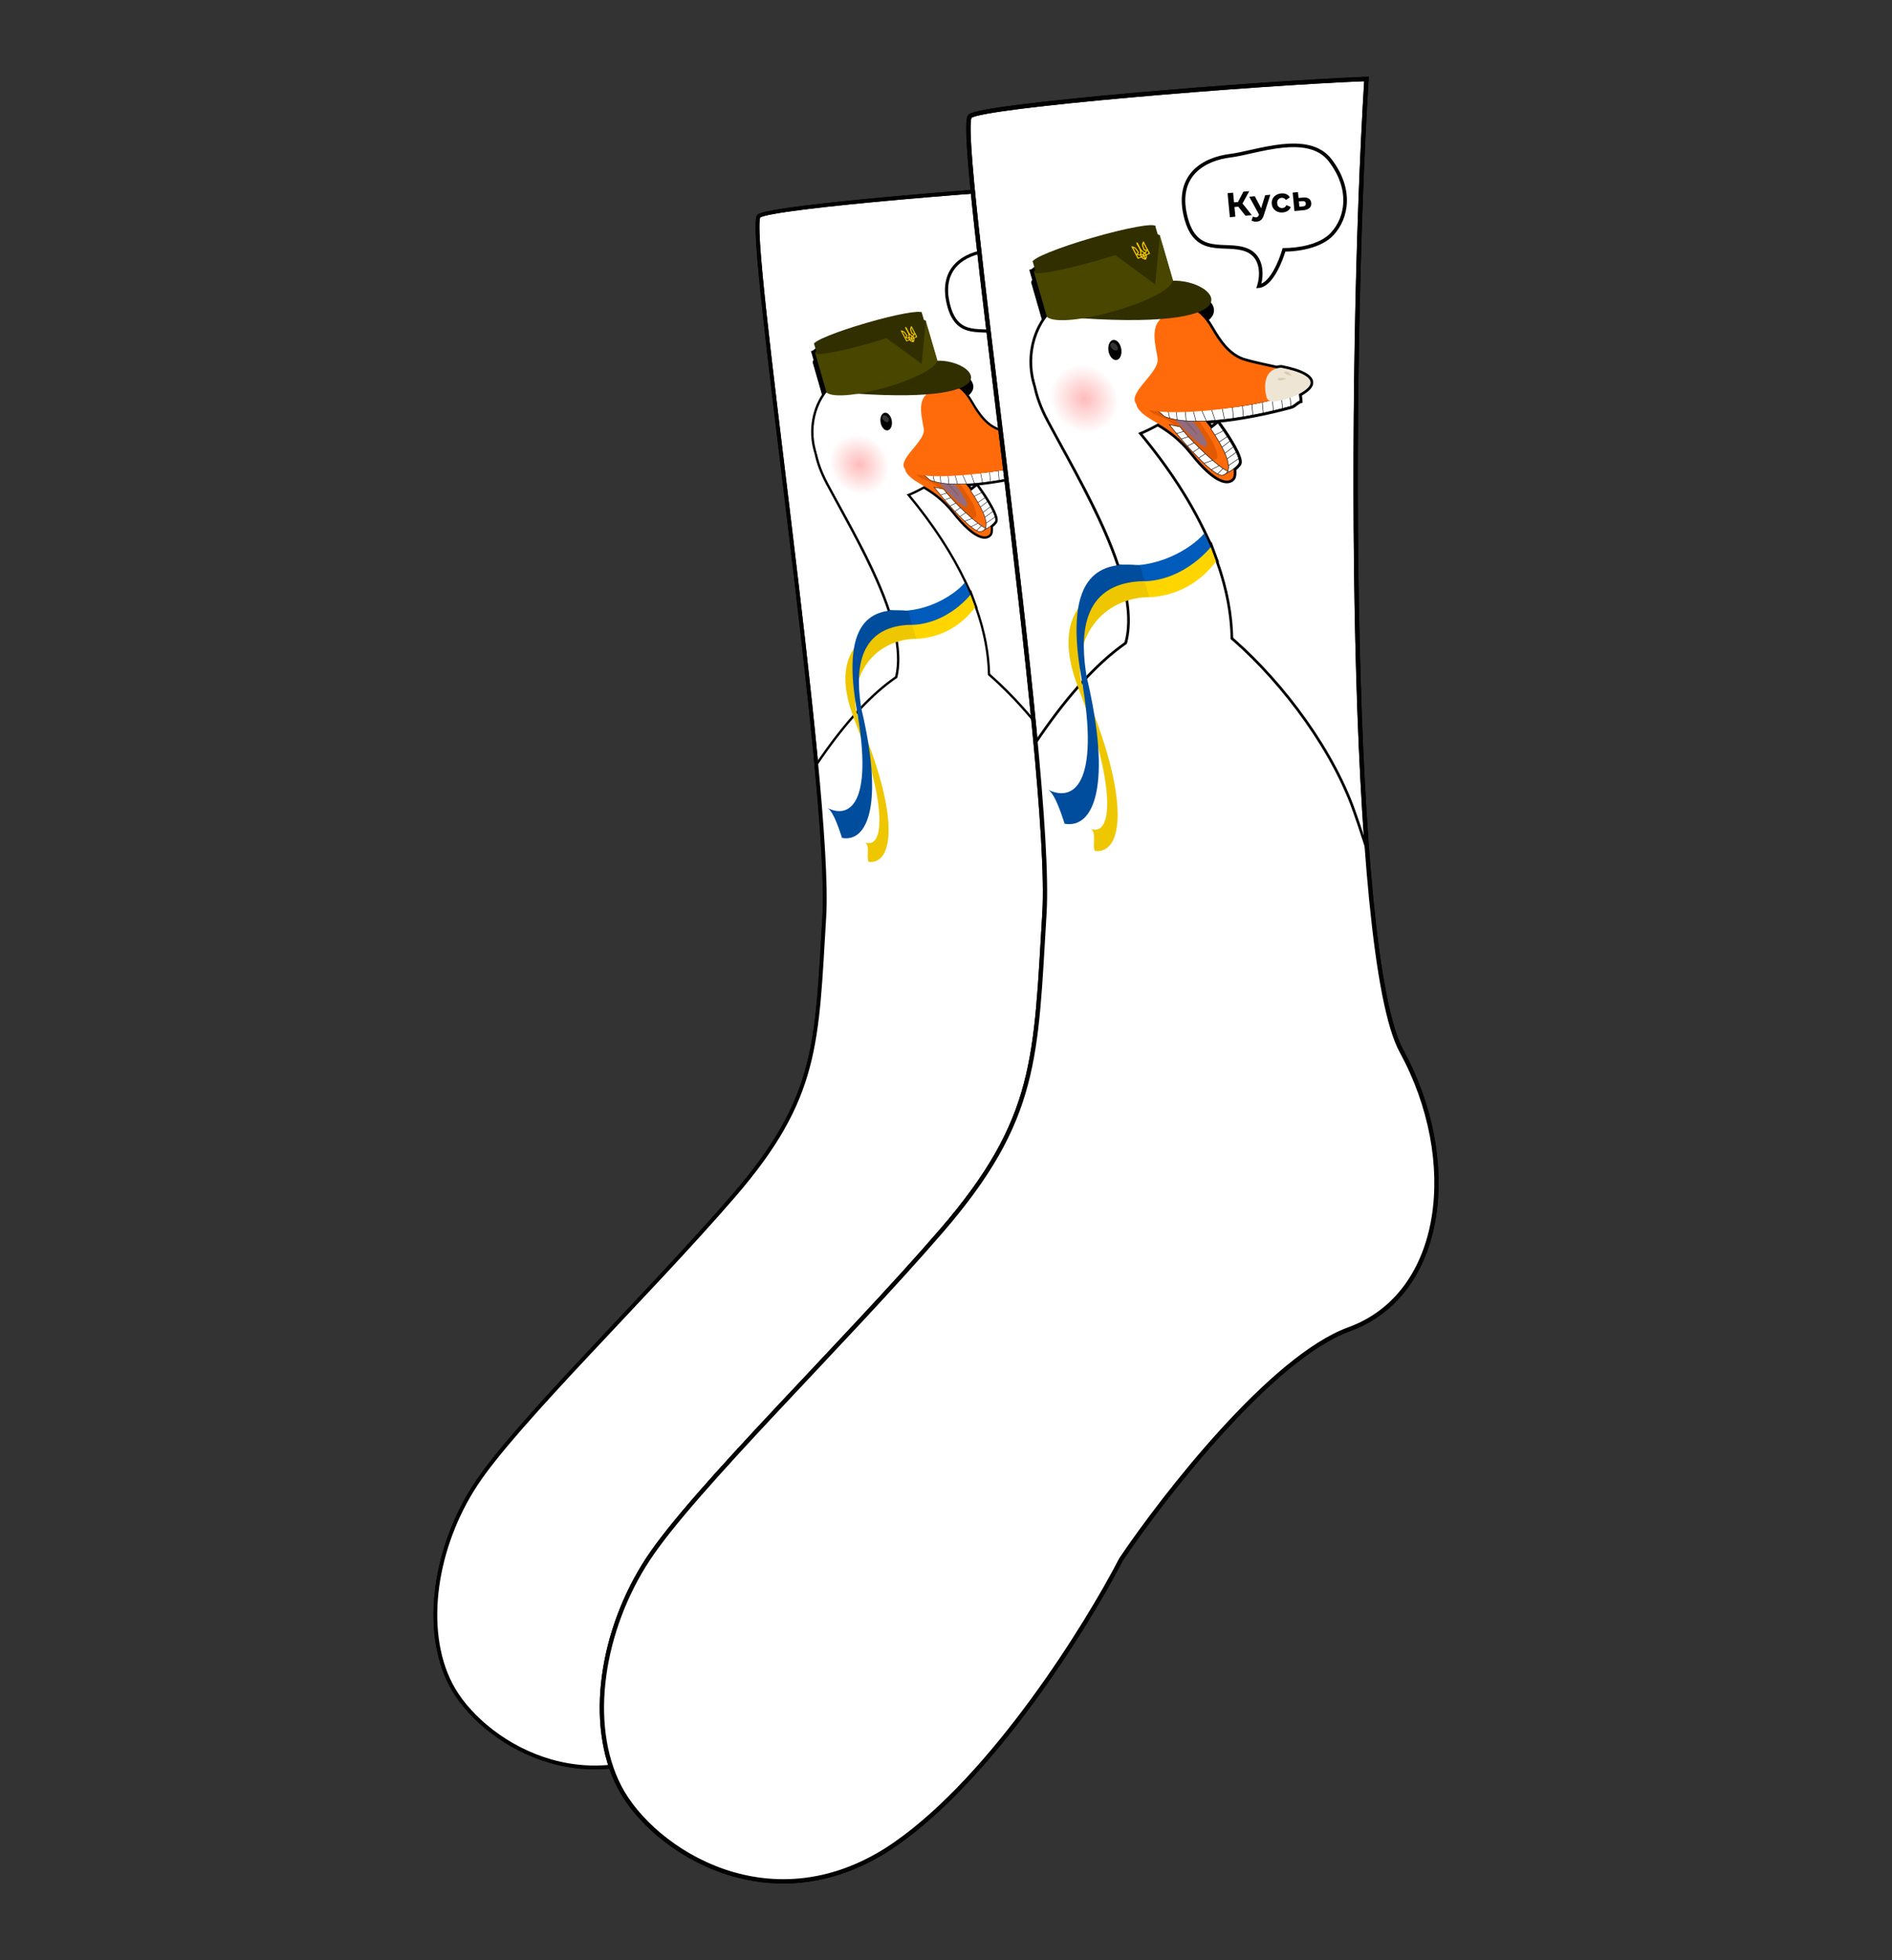 <svg width="166" height="172" viewBox="0 0 166 172" fill="none" xmlns="http://www.w3.org/2000/svg">
<rect x="0" y="0" width="166" height="172" fill="#333333" stroke="none"/>
<path d="M66.586 18.959C67.532 18.149 88.541 16.427 97.156 16.089C95.748 38.885 95.805 83.634 99.859 91.064C104.436 99.453 103.237 109.808 95.805 112.51C89.859 114.671 81.615 125.231 78.237 130.24C75.591 135.362 68.406 146.924 60.838 152.192C51.379 158.778 42.088 152.699 39.554 147.802C37.02 142.905 38.203 135.644 41.75 130.24C45.297 124.837 56.953 113.523 64.385 104.911C71.818 96.299 71.649 91.57 72.325 80.426C73 69.281 65.403 19.973 66.586 18.959Z" fill="white" stroke="#010101" stroke-width="0.339"/>
<mask id="path-2-outside-1_2_5974" maskUnits="userSpaceOnUse" x="69.415" y="26.04" width="26.986" height="44.991" fill="black">
<rect fill="white" x="69.415" y="26.04" width="26.986" height="44.991"/>
<path fill-rule="evenodd" clip-rule="evenodd" d="M80.819 28.213C80.461 28.059 78.419 28.451 76.009 29.151C73.599 29.851 71.663 30.613 71.444 30.935L71.406 30.946L71.609 31.647C71.531 31.71 71.495 31.762 71.507 31.801L71.507 31.803C71.51 31.813 71.516 31.821 71.524 31.829L72.339 34.661C71.307 36.172 71.127 38.132 71.671 39.779C71.827 40.562 72.142 41.439 72.663 42.415C72.972 42.995 73.308 43.609 73.658 44.248L73.658 44.248C75.206 47.081 77.029 50.416 78.068 53.511L78.067 53.511L78.389 54.68L78.381 54.679L78.697 55.877L78.704 55.88C79.268 58.844 78.738 61.359 76.004 62.648C70.615 65.19 77.96 68.374 82.306 69.648C84.744 67.592 88.619 61.959 85.529 53.319L85.549 53.293L85.145 52.196L85.138 52.203L84.632 51.141L84.629 51.145C83.509 48.759 81.867 46.17 79.551 43.39C80.023 43.201 80.526 42.959 81.062 42.656C81.827 43.112 82.756 43.71 83.731 44.938C85.548 47.226 86.507 47.285 86.835 46.863C86.913 46.762 86.946 46.49 86.908 46.152C87.059 46.035 87.197 45.905 87.293 45.772C87.35 45.692 87.345 45.553 87.296 45.373C87.257 45.23 87.189 45.062 87.102 44.878C87.04 44.746 86.967 44.606 86.887 44.462C86.806 44.315 86.717 44.164 86.625 44.013C86.555 43.898 86.484 43.784 86.412 43.672C86.313 43.518 86.213 43.368 86.116 43.225C85.967 43.006 85.824 42.805 85.702 42.638L85.185 43.046C85.044 42.853 84.894 42.658 84.735 42.467L84.808 42.463C85.031 42.452 85.258 42.437 85.487 42.417C85.724 42.397 85.962 42.372 86.202 42.344C86.433 42.317 86.665 42.287 86.897 42.254C87.153 42.217 87.409 42.177 87.664 42.134C87.909 42.093 88.152 42.049 88.392 42.003C88.664 41.951 88.932 41.897 89.194 41.841C89.461 41.784 89.722 41.726 89.975 41.666C90.219 41.609 90.454 41.552 90.68 41.495C90.907 41.437 91.124 41.38 91.329 41.324C91.463 41.287 91.587 41.19 91.705 41.097C91.81 41.014 91.91 40.935 92.011 40.905L91.96 40.379C92.452 40.126 92.772 39.84 92.831 39.601C92.951 39.112 92.144 38.662 90.574 38.354C90.448 38.363 90.334 38.382 90.231 38.411C90.116 38.386 89.999 38.36 89.88 38.335L89.88 38.335C89.2 38.188 88.475 38.032 87.8 37.843C86.568 37.497 85.81 36.413 85.172 35.304C85.019 35.039 84.866 34.816 84.715 34.629C86.132 33.71 84.143 32.402 82.224 32.47C82.228 32.458 82.232 32.445 82.234 32.433L81.23 28.992C81.23 28.988 81.23 28.984 81.228 28.98C81.217 28.941 81.159 28.917 81.06 28.906L80.856 28.203L80.819 28.213Z"/>
</mask>
<path fill-rule="evenodd" clip-rule="evenodd" d="M80.819 28.213C80.461 28.059 78.419 28.451 76.009 29.151C73.599 29.851 71.663 30.613 71.444 30.935L71.406 30.946L71.609 31.647C71.531 31.71 71.495 31.762 71.507 31.801L71.507 31.803C71.51 31.813 71.516 31.821 71.524 31.829L72.339 34.661C71.307 36.172 71.127 38.132 71.671 39.779C71.827 40.562 72.142 41.439 72.663 42.415C72.972 42.995 73.308 43.609 73.658 44.248L73.658 44.248C75.206 47.081 77.029 50.416 78.068 53.511L78.067 53.511L78.389 54.68L78.381 54.679L78.697 55.877L78.704 55.88C79.268 58.844 78.738 61.359 76.004 62.648C70.615 65.19 77.96 68.374 82.306 69.648C84.744 67.592 88.619 61.959 85.529 53.319L85.549 53.293L85.145 52.196L85.138 52.203L84.632 51.141L84.629 51.145C83.509 48.759 81.867 46.17 79.551 43.39C80.023 43.201 80.526 42.959 81.062 42.656C81.827 43.112 82.756 43.71 83.731 44.938C85.548 47.226 86.507 47.285 86.835 46.863C86.913 46.762 86.946 46.49 86.908 46.152C87.059 46.035 87.197 45.905 87.293 45.772C87.35 45.692 87.345 45.553 87.296 45.373C87.257 45.23 87.189 45.062 87.102 44.878C87.04 44.746 86.967 44.606 86.887 44.462C86.806 44.315 86.717 44.164 86.625 44.013C86.555 43.898 86.484 43.784 86.412 43.672C86.313 43.518 86.213 43.368 86.116 43.225C85.967 43.006 85.824 42.805 85.702 42.638L85.185 43.046C85.044 42.853 84.894 42.658 84.735 42.467L84.808 42.463C85.031 42.452 85.258 42.437 85.487 42.417C85.724 42.397 85.962 42.372 86.202 42.344C86.433 42.317 86.665 42.287 86.897 42.254C87.153 42.217 87.409 42.177 87.664 42.134C87.909 42.093 88.152 42.049 88.392 42.003C88.664 41.951 88.932 41.897 89.194 41.841C89.461 41.784 89.722 41.726 89.975 41.666C90.219 41.609 90.454 41.552 90.68 41.495C90.907 41.437 91.124 41.38 91.329 41.324C91.463 41.287 91.587 41.19 91.705 41.097C91.81 41.014 91.91 40.935 92.011 40.905L91.96 40.379C92.452 40.126 92.772 39.84 92.831 39.601C92.951 39.112 92.144 38.662 90.574 38.354C90.448 38.363 90.334 38.382 90.231 38.411C90.116 38.386 89.999 38.36 89.88 38.335L89.88 38.335C89.2 38.188 88.475 38.032 87.8 37.843C86.568 37.497 85.81 36.413 85.172 35.304C85.019 35.039 84.866 34.816 84.715 34.629C86.132 33.71 84.143 32.402 82.224 32.47C82.228 32.458 82.232 32.445 82.234 32.433L81.23 28.992C81.23 28.988 81.23 28.984 81.228 28.98C81.217 28.941 81.159 28.917 81.06 28.906L80.856 28.203L80.819 28.213Z" fill="#010101"/>
<path d="M76.009 29.151L76.066 29.348L76.009 29.151ZM80.819 28.213L80.738 28.401L80.806 28.43L80.876 28.41L80.819 28.213ZM71.444 30.935L71.501 31.132L71.572 31.111L71.613 31.05L71.444 30.935ZM71.406 30.946L71.348 30.749L71.151 30.806L71.209 31.003L71.406 30.946ZM71.609 31.647L71.737 31.807L71.844 31.722L71.806 31.59L71.609 31.647ZM71.507 31.801L71.31 31.858L71.311 31.862L71.507 31.801ZM71.507 31.803L71.703 31.743L71.703 31.742L71.507 31.803ZM71.524 31.829L71.721 31.772L71.706 31.718L71.664 31.679L71.524 31.829ZM72.339 34.661L72.508 34.776L72.562 34.697L72.536 34.604L72.339 34.661ZM71.671 39.779L71.872 39.739L71.869 39.726L71.865 39.715L71.671 39.779ZM72.663 42.415L72.844 42.318L72.663 42.415ZM73.658 44.248L73.84 44.155L73.838 44.15L73.658 44.248ZM73.658 44.248L73.475 44.342L73.478 44.347L73.658 44.248ZM78.068 53.511L78.033 53.713L78.371 53.772L78.262 53.446L78.068 53.511ZM78.067 53.511L78.102 53.309L77.784 53.254L77.869 53.566L78.067 53.511ZM78.389 54.68L78.345 54.881L78.677 54.954L78.587 54.626L78.389 54.68ZM78.381 54.679L78.425 54.478L78.097 54.406L78.183 54.731L78.381 54.679ZM78.697 55.877L78.499 55.93L78.528 56.04L78.637 56.074L78.697 55.877ZM78.704 55.88L78.905 55.841L78.882 55.72L78.763 55.684L78.704 55.88ZM76.004 62.648L75.917 62.463L75.917 62.463L76.004 62.648ZM82.306 69.648L82.248 69.845L82.354 69.876L82.438 69.805L82.306 69.648ZM85.529 53.319L85.365 53.195L85.299 53.284L85.336 53.388L85.529 53.319ZM85.549 53.293L85.712 53.416L85.78 53.327L85.741 53.222L85.549 53.293ZM85.145 52.196L85.337 52.125L85.216 51.797L84.989 52.062L85.145 52.196ZM85.138 52.203L84.953 52.292L85.089 52.576L85.294 52.337L85.138 52.203ZM84.632 51.141L84.817 51.053L84.68 50.765L84.475 51.01L84.632 51.141ZM84.629 51.145L84.444 51.232L84.58 51.523L84.786 51.276L84.629 51.145ZM79.551 43.39L79.475 43.2L79.213 43.305L79.394 43.522L79.551 43.39ZM81.062 42.656L81.167 42.48L81.065 42.419L80.962 42.478L81.062 42.656ZM83.731 44.938L83.571 45.065L83.731 44.938ZM86.835 46.863L86.996 46.989L86.835 46.863ZM86.908 46.152L86.782 45.99L86.691 46.061L86.704 46.175L86.908 46.152ZM87.293 45.772L87.46 45.892L87.46 45.892L87.293 45.772ZM87.296 45.373L87.494 45.318L87.494 45.318L87.296 45.373ZM87.102 44.878L87.288 44.791L87.288 44.791L87.102 44.878ZM86.887 44.462L86.708 44.562L86.708 44.562L86.887 44.462ZM86.625 44.013L86.8 43.906L86.8 43.906L86.625 44.013ZM86.412 43.672L86.239 43.783L86.239 43.783L86.412 43.672ZM86.116 43.225L86.286 43.11L86.286 43.11L86.116 43.225ZM85.702 42.638L85.867 42.517L85.742 42.346L85.575 42.477L85.702 42.638ZM85.185 43.046L85.019 43.167L85.145 43.339L85.312 43.207L85.185 43.046ZM84.735 42.467L84.725 42.262L84.314 42.282L84.577 42.598L84.735 42.467ZM84.808 42.463L84.818 42.668L84.818 42.668L84.808 42.463ZM85.487 42.417L85.505 42.621L85.505 42.621L85.487 42.417ZM86.202 42.344L86.226 42.548L86.202 42.344ZM86.897 42.254L86.868 42.051L86.897 42.254ZM87.664 42.134L87.63 41.932L87.63 41.932L87.664 42.134ZM88.392 42.003L88.431 42.204L88.431 42.204L88.392 42.003ZM89.194 41.841L89.151 41.641L89.194 41.841ZM89.975 41.666L89.928 41.467L89.975 41.666ZM90.68 41.495L90.731 41.693L90.731 41.693L90.68 41.495ZM91.329 41.324L91.275 41.126L91.275 41.126L91.329 41.324ZM91.705 41.097L91.832 41.258L91.832 41.258L91.705 41.097ZM92.011 40.905L92.07 41.101L92.231 41.053L92.215 40.886L92.011 40.905ZM91.96 40.379L91.867 40.197L91.743 40.26L91.756 40.399L91.96 40.379ZM92.831 39.601L93.03 39.65L92.831 39.601ZM90.574 38.354L90.613 38.153L90.587 38.148L90.56 38.15L90.574 38.354ZM90.231 38.411L90.188 38.611L90.237 38.622L90.286 38.608L90.231 38.411ZM89.88 38.335L89.924 38.134L89.922 38.134L89.88 38.335ZM89.88 38.335L89.837 38.535L89.838 38.535L89.88 38.335ZM87.8 37.843L87.745 38.04L87.8 37.843ZM85.172 35.304L85.349 35.202L85.172 35.304ZM84.715 34.629L84.603 34.457L84.412 34.581L84.556 34.758L84.715 34.629ZM82.224 32.47L82.028 32.41L81.944 32.685L82.232 32.675L82.224 32.47ZM82.234 32.433L82.434 32.48L82.446 32.427L82.431 32.376L82.234 32.433ZM81.23 28.992L81.026 29.003L81.027 29.027L81.034 29.049L81.23 28.992ZM81.228 28.98L81.425 28.923L81.425 28.923L81.228 28.98ZM81.06 28.906L80.863 28.963L80.901 29.095L81.038 29.11L81.06 28.906ZM80.856 28.203L81.052 28.145L80.995 27.948L80.798 28.006L80.856 28.203ZM76.066 29.348C77.267 28.999 78.374 28.728 79.223 28.563C79.647 28.48 80.004 28.425 80.275 28.4C80.41 28.388 80.519 28.383 80.603 28.385C80.644 28.386 80.677 28.389 80.701 28.393C80.714 28.395 80.723 28.397 80.729 28.398C80.736 28.4 80.739 28.401 80.738 28.401L80.9 28.025C80.818 27.989 80.714 27.978 80.614 27.975C80.508 27.972 80.381 27.979 80.236 27.992C79.948 28.019 79.576 28.077 79.144 28.16C78.28 28.328 77.161 28.603 75.951 28.954L76.066 29.348ZM71.613 31.05C71.613 31.051 71.615 31.048 71.619 31.043C71.624 31.038 71.63 31.032 71.64 31.024C71.658 31.008 71.684 30.988 71.719 30.964C71.788 30.918 71.883 30.863 72.004 30.801C72.246 30.678 72.576 30.533 72.98 30.375C73.785 30.06 74.865 29.697 76.066 29.348L75.951 28.954C74.742 29.305 73.65 29.673 72.83 29.994C72.421 30.154 72.076 30.304 71.817 30.436C71.689 30.502 71.578 30.565 71.489 30.624C71.407 30.68 71.325 30.745 71.274 30.819L71.613 31.05ZM71.463 31.143L71.501 31.132L71.386 30.738L71.348 30.749L71.463 31.143ZM71.806 31.59L71.603 30.889L71.209 31.003L71.412 31.704L71.806 31.59ZM71.704 31.744C71.713 31.775 71.71 31.802 71.706 31.821C71.701 31.838 71.695 31.847 71.695 31.847C71.694 31.848 71.697 31.844 71.704 31.837C71.712 31.829 71.723 31.819 71.737 31.807L71.481 31.487C71.435 31.524 71.388 31.568 71.354 31.619C71.322 31.667 71.28 31.755 71.31 31.858L71.704 31.744ZM71.703 31.742L71.703 31.74L71.311 31.862L71.312 31.864L71.703 31.742ZM71.664 31.679C71.678 31.692 71.694 31.713 71.703 31.743L71.312 31.864C71.326 31.912 71.354 31.95 71.384 31.978L71.664 31.679ZM72.536 34.604L71.721 31.772L71.327 31.885L72.142 34.718L72.536 34.604ZM71.865 39.715C71.34 38.122 71.516 36.23 72.508 34.776L72.169 34.545C71.098 36.115 70.915 38.142 71.476 39.843L71.865 39.715ZM72.844 42.318C72.331 41.357 72.023 40.499 71.872 39.739L71.469 39.819C71.631 40.626 71.954 41.521 72.482 42.511L72.844 42.318ZM73.838 44.15C73.488 43.51 73.153 42.897 72.844 42.318L72.482 42.511C72.792 43.092 73.128 43.707 73.478 44.347L73.838 44.15ZM73.84 44.155L73.84 44.155L73.475 44.342L73.475 44.342L73.84 44.155ZM78.262 53.446C77.216 50.331 75.384 46.979 73.838 44.15L73.478 44.347C75.028 47.184 76.841 50.502 77.873 53.576L78.262 53.446ZM78.032 53.713L78.033 53.713L78.102 53.309L78.102 53.309L78.032 53.713ZM78.587 54.626L78.265 53.457L77.869 53.566L78.191 54.735L78.587 54.626ZM78.337 54.879L78.345 54.881L78.433 54.48L78.425 54.478L78.337 54.879ZM78.895 55.825L78.579 54.627L78.183 54.731L78.499 55.93L78.895 55.825ZM78.763 55.684L78.757 55.681L78.637 56.074L78.643 56.076L78.763 55.684ZM76.092 62.834C77.506 62.167 78.362 61.175 78.784 59.959C79.204 58.752 79.191 57.342 78.905 55.841L78.502 55.918C78.781 57.381 78.784 58.711 78.397 59.825C78.013 60.93 77.237 61.84 75.917 62.463L76.092 62.834ZM82.364 69.451C80.195 68.816 77.302 67.709 75.627 66.459C75.21 66.148 74.876 65.834 74.649 65.523C74.422 65.212 74.308 64.916 74.309 64.635C74.31 64.088 74.757 63.463 76.092 62.834L75.917 62.463C74.557 63.104 73.901 63.83 73.899 64.635C73.898 65.03 74.058 65.41 74.318 65.765C74.578 66.12 74.945 66.463 75.382 66.788C77.118 68.084 80.071 69.207 82.248 69.845L82.364 69.451ZM85.336 53.388C88.392 61.932 84.559 67.48 82.174 69.491L82.438 69.805C84.929 67.705 88.847 61.985 85.722 53.25L85.336 53.388ZM85.385 53.169L85.365 53.195L85.693 53.442L85.712 53.416L85.385 53.169ZM84.952 52.267L85.356 53.364L85.741 53.222L85.337 52.125L84.952 52.267ZM85.294 52.337L85.3 52.329L84.989 52.062L84.983 52.07L85.294 52.337ZM84.447 51.23L84.953 52.292L85.323 52.115L84.817 51.053L84.447 51.23ZM84.786 51.276L84.789 51.273L84.475 51.01L84.472 51.013L84.786 51.276ZM79.394 43.522C81.7 46.29 83.332 48.864 84.444 51.232L84.815 51.058C83.686 48.654 82.034 46.051 79.709 43.259L79.394 43.522ZM80.962 42.478C80.433 42.776 79.937 43.014 79.475 43.2L79.627 43.581C80.109 43.387 80.62 43.141 81.163 42.835L80.962 42.478ZM83.892 44.81C82.895 43.555 81.942 42.942 81.167 42.48L80.957 42.832C81.713 43.282 82.618 43.865 83.571 45.065L83.892 44.81ZM86.673 46.737C86.625 46.799 86.553 46.846 86.445 46.858C86.331 46.871 86.163 46.846 85.931 46.732C85.465 46.505 84.794 45.947 83.892 44.81L83.571 45.065C84.486 46.217 85.202 46.833 85.751 47.101C86.028 47.236 86.275 47.289 86.489 47.266C86.709 47.242 86.881 47.138 86.996 46.989L86.673 46.737ZM86.704 46.175C86.722 46.333 86.722 46.47 86.711 46.574C86.706 46.627 86.697 46.668 86.688 46.698C86.679 46.729 86.671 46.739 86.673 46.737L86.996 46.989C87.073 46.891 87.105 46.749 87.119 46.618C87.134 46.477 87.132 46.31 87.111 46.129L86.704 46.175ZM87.127 45.652C87.047 45.763 86.925 45.879 86.782 45.99L87.033 46.314C87.193 46.19 87.347 46.047 87.46 45.892L87.127 45.652ZM87.098 45.427C87.12 45.507 87.129 45.568 87.129 45.611C87.13 45.655 87.12 45.661 87.127 45.652L87.46 45.892C87.523 45.803 87.54 45.7 87.54 45.609C87.539 45.517 87.521 45.418 87.494 45.318L87.098 45.427ZM86.917 44.966C87.001 45.144 87.064 45.3 87.098 45.427L87.494 45.318C87.45 45.159 87.377 44.979 87.288 44.791L86.917 44.966ZM86.708 44.562C86.786 44.703 86.857 44.839 86.917 44.966L87.288 44.791C87.223 44.654 87.148 44.51 87.067 44.363L86.708 44.562ZM86.45 44.119C86.541 44.269 86.628 44.417 86.708 44.562L87.067 44.363C86.984 44.213 86.894 44.059 86.8 43.906L86.45 44.119ZM86.239 43.783C86.311 43.894 86.381 44.007 86.45 44.119L86.8 43.906C86.73 43.79 86.657 43.675 86.584 43.561L86.239 43.783ZM85.947 43.341C86.043 43.482 86.142 43.631 86.239 43.783L86.584 43.561C86.485 43.406 86.384 43.254 86.286 43.11L85.947 43.341ZM85.537 42.76C85.658 42.924 85.799 43.123 85.947 43.341L86.286 43.11C86.135 42.889 85.991 42.685 85.867 42.517L85.537 42.76ZM85.312 43.207L85.829 42.799L85.575 42.477L85.058 42.885L85.312 43.207ZM84.577 42.598C84.733 42.785 84.88 42.977 85.019 43.167L85.351 42.925C85.208 42.73 85.055 42.531 84.892 42.336L84.577 42.598ZM84.798 42.258L84.725 42.262L84.744 42.672L84.818 42.668L84.798 42.258ZM85.47 42.213C85.243 42.232 85.019 42.248 84.798 42.258L84.818 42.668C85.044 42.657 85.273 42.641 85.505 42.621L85.47 42.213ZM86.178 42.141C85.941 42.168 85.704 42.193 85.47 42.213L85.505 42.621C85.743 42.601 85.984 42.576 86.226 42.548L86.178 42.141ZM86.868 42.051C86.637 42.084 86.407 42.114 86.178 42.141L86.226 42.548C86.459 42.521 86.692 42.49 86.926 42.457L86.868 42.051ZM87.63 41.932C87.377 41.974 87.122 42.014 86.868 42.051L86.926 42.457C87.184 42.42 87.442 42.379 87.698 42.336L87.63 41.932ZM88.354 41.801C88.115 41.847 87.873 41.891 87.63 41.932L87.698 42.336C87.945 42.294 88.189 42.25 88.431 42.204L88.354 41.801ZM89.151 41.641C88.891 41.696 88.624 41.75 88.354 41.801L88.431 42.204C88.704 42.152 88.973 42.098 89.236 42.042L89.151 41.641ZM89.928 41.467C89.677 41.526 89.417 41.584 89.151 41.641L89.236 42.042C89.505 41.984 89.768 41.926 90.022 41.866L89.928 41.467ZM90.63 41.296C90.405 41.353 90.171 41.41 89.928 41.467L90.022 41.866C90.267 41.809 90.504 41.751 90.731 41.693L90.63 41.296ZM91.275 41.126C91.071 41.181 90.856 41.238 90.63 41.296L90.731 41.693C90.959 41.635 91.177 41.578 91.383 41.521L91.275 41.126ZM91.578 40.935C91.452 41.035 91.362 41.102 91.275 41.126L91.383 41.521C91.565 41.471 91.722 41.344 91.832 41.258L91.578 40.935ZM91.951 40.709C91.806 40.752 91.673 40.861 91.578 40.935L91.832 41.258C91.947 41.167 92.015 41.118 92.07 41.101L91.951 40.709ZM91.756 40.399L91.806 40.925L92.215 40.886L92.164 40.36L91.756 40.399ZM92.632 39.551C92.617 39.612 92.558 39.71 92.421 39.832C92.289 39.95 92.102 40.076 91.867 40.197L92.054 40.561C92.311 40.429 92.529 40.285 92.695 40.138C92.855 39.994 92.986 39.829 93.03 39.65L92.632 39.551ZM90.534 38.556C91.312 38.708 91.882 38.892 92.237 39.089C92.415 39.188 92.525 39.281 92.584 39.363C92.638 39.438 92.645 39.497 92.632 39.551L93.03 39.65C93.077 39.46 93.029 39.279 92.916 39.123C92.808 38.973 92.641 38.844 92.436 38.73C92.025 38.503 91.406 38.309 90.613 38.153L90.534 38.556ZM90.286 38.608C90.374 38.584 90.474 38.566 90.587 38.559L90.56 38.15C90.422 38.159 90.294 38.18 90.176 38.213L90.286 38.608ZM89.837 38.535C89.956 38.561 90.073 38.586 90.188 38.611L90.275 38.21C90.159 38.185 90.042 38.16 89.924 38.134L89.837 38.535ZM89.838 38.535L89.838 38.535L89.922 38.134L89.922 38.134L89.838 38.535ZM87.745 38.04C88.427 38.231 89.158 38.389 89.837 38.535L89.923 38.134C89.242 37.987 88.523 37.832 87.856 37.645L87.745 38.04ZM84.994 35.406C85.632 36.513 86.425 37.67 87.745 38.04L87.856 37.645C86.711 37.324 85.989 36.312 85.349 35.202L84.994 35.406ZM84.556 34.758C84.699 34.935 84.846 35.149 84.994 35.406L85.349 35.202C85.192 34.929 85.033 34.696 84.874 34.5L84.556 34.758ZM82.232 32.675C83.151 32.642 84.079 32.942 84.595 33.341C84.856 33.543 84.978 33.743 84.989 33.908C84.999 34.057 84.923 34.249 84.603 34.457L84.826 34.801C85.216 34.548 85.422 34.233 85.398 33.88C85.375 33.544 85.145 33.249 84.846 33.017C84.243 32.55 83.217 32.23 82.217 32.265L82.232 32.675ZM82.035 32.387C82.033 32.394 82.031 32.402 82.028 32.41L82.42 32.531C82.425 32.514 82.43 32.497 82.434 32.48L82.035 32.387ZM81.034 29.049L82.038 32.49L82.431 32.376L81.427 28.935L81.034 29.049ZM81.031 29.038C81.028 29.026 81.026 29.014 81.026 29.003L81.435 28.981C81.434 28.962 81.431 28.942 81.425 28.923L81.031 29.038ZM81.038 29.11C81.057 29.112 81.071 29.114 81.081 29.117C81.092 29.119 81.096 29.121 81.095 29.12C81.095 29.12 81.085 29.116 81.072 29.104C81.058 29.091 81.041 29.069 81.031 29.038L81.425 28.923C81.395 28.819 81.312 28.768 81.259 28.745C81.203 28.72 81.141 28.709 81.082 28.702L81.038 29.11ZM80.659 28.26L80.863 28.963L81.257 28.849L81.052 28.145L80.659 28.26ZM80.876 28.41L80.913 28.399L80.798 28.006L80.762 28.016L80.876 28.41Z" fill="#010101" mask="url(#path-2-outside-1_2_5974)"/>
<path fill-rule="evenodd" clip-rule="evenodd" d="M97.19 75.572C97.755 83.08 98.618 88.801 99.853 91.064C104.43 99.452 103.231 109.807 95.799 112.509C89.853 114.671 81.609 125.23 78.231 130.24C75.585 135.362 68.4 146.923 60.832 152.192C51.373 158.777 42.082 152.698 39.548 147.801C37.014 142.904 38.197 135.643 41.744 130.24C43.881 126.984 48.962 121.583 54.289 115.92C57.803 112.184 61.425 108.334 64.379 104.91C71.365 96.816 71.636 92.153 72.204 82.368C72.24 81.742 72.278 81.095 72.319 80.425C72.48 77.766 72.17 72.934 71.621 67.105C80.746 53.554 86.177 58.67 86.177 58.67C89.945 61.77 94.032 66.9 95.977 71.99C96.279 72.808 96.693 74.026 97.19 75.572Z" fill="white"/>
<path d="M97.19 75.572L97.292 75.564L97.291 75.552L97.288 75.54L97.19 75.572ZM99.853 91.064L99.763 91.113L99.853 91.064ZM95.799 112.509L95.834 112.605L95.799 112.509ZM78.231 130.24L78.145 130.182L78.14 130.193L78.231 130.24ZM60.832 152.192L60.891 152.276L60.832 152.192ZM39.548 147.801L39.639 147.754L39.639 147.754L39.548 147.801ZM41.744 130.24L41.83 130.296L41.744 130.24ZM54.289 115.92L54.364 115.99L54.289 115.92ZM64.379 104.91L64.302 104.843L64.379 104.91ZM72.204 82.368L72.102 82.362L72.204 82.368ZM72.319 80.425L72.421 80.431L72.319 80.425ZM71.621 67.105L71.536 67.047L71.516 67.078L71.519 67.114L71.621 67.105ZM86.177 58.67L86.107 58.745L86.112 58.749L86.177 58.67ZM95.977 71.99L96.073 71.954L96.073 71.954L95.977 71.99ZM97.088 75.579C97.37 79.335 97.728 82.646 98.169 85.302C98.61 87.954 99.136 89.965 99.763 91.113L99.943 91.014C99.335 89.9 98.812 87.919 98.371 85.268C97.931 82.621 97.574 79.317 97.292 75.564L97.088 75.579ZM99.763 91.113C102.042 95.289 102.881 99.952 102.228 103.902C101.576 107.851 99.436 111.078 95.764 112.413L95.834 112.605C99.593 111.239 101.769 107.937 102.43 103.936C103.091 99.935 102.241 95.226 99.943 91.014L99.763 91.113ZM95.764 112.413C94.261 112.959 92.621 114.032 90.955 115.408C89.288 116.784 87.591 118.467 85.976 120.237C82.746 123.778 79.837 127.674 78.146 130.182L78.316 130.297C80.003 127.796 82.905 123.907 86.128 120.375C87.739 118.609 89.429 116.934 91.086 115.566C92.744 114.197 94.363 113.14 95.834 112.605L95.764 112.413ZM78.14 130.193C76.819 132.749 74.364 136.916 71.294 141.1C68.224 145.286 64.544 149.483 60.774 152.108L60.891 152.276C64.688 149.632 68.384 145.414 71.46 141.222C74.536 137.028 76.996 132.852 78.322 130.287L78.14 130.193ZM60.774 152.108C56.072 155.381 51.419 155.504 47.626 154.206C43.828 152.905 40.893 150.178 39.639 147.754L39.457 147.848C40.737 150.322 43.715 153.083 47.56 154.4C51.41 155.718 56.132 155.589 60.891 152.276L60.774 152.108ZM39.639 147.754C37.128 142.901 38.295 135.68 41.83 130.296L41.658 130.183C38.099 135.606 36.901 142.908 39.457 147.848L39.639 147.754ZM41.83 130.296C43.961 127.05 49.033 121.657 54.364 115.99L54.214 115.85C48.891 121.509 43.802 126.918 41.658 130.183L41.83 130.296ZM54.364 115.99C57.878 112.254 61.501 108.403 64.457 104.977L64.302 104.843C61.349 108.265 57.729 112.113 54.214 115.85L54.364 115.99ZM64.457 104.977C67.956 100.923 69.779 97.721 70.797 94.302C71.813 90.888 72.023 87.263 72.306 82.374L72.102 82.362C71.817 87.258 71.608 90.857 70.6 94.244C69.593 97.627 67.788 100.804 64.302 104.843L64.457 104.977ZM72.306 82.374C72.343 81.748 72.38 81.101 72.421 80.431L72.216 80.419C72.176 81.089 72.138 81.736 72.102 82.362L72.306 82.374ZM72.421 80.431C72.583 77.763 72.272 72.923 71.723 67.095L71.519 67.114C72.068 72.945 72.377 77.769 72.216 80.419L72.421 80.431ZM86.177 58.67C86.248 58.595 86.247 58.595 86.247 58.595C86.247 58.595 86.247 58.595 86.247 58.594C86.247 58.594 86.246 58.594 86.246 58.593C86.245 58.593 86.244 58.592 86.242 58.59C86.239 58.587 86.235 58.583 86.229 58.578C86.218 58.568 86.201 58.554 86.179 58.536C86.135 58.5 86.07 58.45 85.984 58.392C85.812 58.275 85.558 58.124 85.225 57.987C84.558 57.713 83.574 57.494 82.304 57.705C79.765 58.126 76.105 60.263 71.536 67.047L71.706 67.162C76.262 60.396 79.88 58.315 82.338 57.907C83.566 57.703 84.511 57.916 85.147 58.177C85.465 58.308 85.707 58.451 85.868 58.561C85.949 58.616 86.009 58.663 86.049 58.695C86.069 58.711 86.084 58.724 86.094 58.733C86.099 58.737 86.102 58.74 86.104 58.742C86.105 58.743 86.106 58.744 86.107 58.744C86.107 58.744 86.107 58.744 86.107 58.744C86.107 58.744 86.107 58.744 86.107 58.744C86.107 58.744 86.107 58.744 86.177 58.67ZM96.073 71.954C94.121 66.844 90.021 61.7 86.242 58.59L86.112 58.749C89.868 61.84 93.944 66.956 95.881 72.027L96.073 71.954ZM97.288 75.54C96.79 73.995 96.376 72.775 96.073 71.954L95.881 72.026C96.183 72.842 96.596 74.058 97.092 75.603L97.288 75.54Z" fill="#010101"/>
<path d="M66.586 18.959C67.532 18.149 88.541 16.427 97.156 16.089C95.748 38.885 95.805 83.634 99.859 91.064C104.436 99.452 103.237 109.808 95.805 112.509C89.859 114.671 81.615 125.23 78.237 130.24C75.591 135.362 68.406 146.924 60.838 152.192C51.379 158.778 42.088 152.699 39.554 147.802C37.02 142.905 38.203 135.644 41.75 130.24C45.297 124.836 56.953 113.523 64.385 104.911C71.818 96.299 71.649 91.57 72.325 80.425C73 69.281 65.403 19.973 66.586 18.959Z" stroke="#010101" stroke-width="0.328"/>
<path d="M72.667 42.414C69.923 37.271 72.887 34.886 74.712 34.336C76.196 35.133 81.341 36.518 78.885 36.753C76.43 36.987 77.438 40.27 78.249 41.881C91.862 57.023 85.698 66.79 82.31 69.647C77.964 68.373 71.034 65.596 76.128 62.793C82.654 59.203 76.098 48.844 72.667 42.414Z" fill="white"/>
<path d="M78.067 53.511C80.818 53.989 83.628 52.343 84.632 51.141L85.144 52.215C82.949 55.214 79.742 55.094 78.397 54.71L78.067 53.511Z" fill="#005BBB"/>
<path d="M78.383 54.678C81.716 55.414 84.131 53.382 85.147 52.195L85.551 53.292C83.324 56.257 80.035 56.288 78.699 55.877L78.383 54.678Z" fill="#FFD500"/>
<path d="M82.334 41.862C77.365 45.254 74.769 43.8 74.092 42.649C70.044 40.738 70.191 32.883 76.748 32.257C83.304 31.631 88.546 37.622 82.334 41.862Z" fill="white"/>
<ellipse cx="2.513" cy="2.743" rx="2.513" ry="2.743" transform="matrix(-0.697 0.717 0.718 0.697 75.18 37.044)" fill="url(#paint0_radial_2_5974)"/>
<ellipse cx="0.498" cy="0.782" rx="0.498" ry="0.782" transform="matrix(0.986 -0.168 0.168 0.986 77.129 36.301)" fill="#010101"/>
<ellipse opacity="0.2" cx="0.224" cy="0.351" rx="0.224" ry="0.351" transform="matrix(-0.731 0.683 0.683 0.73 77.62 36.325)" fill="white"/>
<path d="M80.024 54.805C77.389 54.648 72.21 56.093 74.952 63.109C77.675 70.073 77.752 74.616 75.863 73.911C75.85 73.905 75.836 73.899 75.821 73.894C75.835 73.9 75.849 73.906 75.863 73.911C76.383 74.146 75.978 75.223 76.208 75.62C78.383 75.891 79.015 71.691 75.298 62.99C74.436 60.663 75.671 56.246 80.391 56.024L80.024 54.805Z" fill="#EEC700"/>
<path d="M79.706 53.596C76.91 53.307 73.678 53.899 75.175 62.288C76.658 70.601 74.502 71.852 72.603 70.894C72.585 70.884 72.567 70.875 72.55 70.867C72.567 70.876 72.585 70.885 72.603 70.894C73.17 71.233 73.715 73.049 73.879 73.524C76.159 73.928 77.545 70.498 75.571 62.161C75.125 59.381 74.918 54.891 80.033 54.814L79.706 53.596Z" fill="#004D9D"/>
<path d="M79.531 41.478C78.945 40.622 81.028 40.698 82.092 40.789C84.184 40.879 85.708 43.935 86.333 44.706C86.958 45.477 87.023 46.627 86.84 46.862C86.513 47.284 85.554 47.225 83.737 44.937C81.92 42.648 80.262 42.548 79.531 41.478Z" fill="#FF6B0A"/>
<path d="M80.305 41.505C79.892 40.83 81.029 40.676 81.825 40.717C83.391 40.726 84.528 42.936 84.973 43.541C85.418 44.147 85.782 45.145 85.638 45.341C85.379 45.693 84.377 45.416 83.085 43.617C81.793 41.818 80.82 42.35 80.305 41.505Z" fill="#E25A00"/>
<path d="M84.849 44.325C84.906 43.624 82.927 41.389 81.931 40.359L81.608 41.452C82.665 42.702 84.792 45.026 84.849 44.325Z" fill="#956C7C"/>
<path d="M84.142 43.524C84.047 43.245 82.091 41.027 81.125 39.953L81.094 40.244C82.15 41.453 84.238 43.803 84.142 43.524Z" fill="#86616F"/>
<path d="M85.16 43.069L85.708 42.637C85.83 42.803 85.973 43.005 86.122 43.224C86.219 43.367 86.319 43.517 86.418 43.671C86.49 43.783 86.561 43.897 86.631 44.011C86.723 44.162 86.812 44.314 86.893 44.461C86.973 44.605 87.046 44.745 87.108 44.877C87.195 45.06 87.263 45.228 87.302 45.371C87.351 45.551 87.356 45.691 87.299 45.77C87.141 45.989 86.872 46.197 86.614 46.359C86.504 46.429 86.396 46.491 86.3 46.542C86.242 46.586 86.172 46.621 86.091 46.645C85.99 46.675 85.851 46.639 85.684 46.551C85.54 46.476 85.375 46.362 85.195 46.22C85.021 46.081 84.832 45.915 84.636 45.73C84.5 45.602 84.361 45.466 84.221 45.324C84.077 45.178 83.932 45.027 83.786 44.871C83.64 44.715 83.493 44.554 83.349 44.394C83.189 44.215 83.032 44.036 82.88 43.86C82.755 43.715 82.635 43.573 82.519 43.435C82.311 43.186 82.12 42.953 81.957 42.748L82.79 42.916C82.864 43.019 82.958 43.138 83.068 43.269C83.173 43.394 83.292 43.53 83.422 43.672C83.56 43.823 83.71 43.981 83.867 44.142C83.995 44.274 84.129 44.408 84.264 44.541C84.419 44.693 84.577 44.843 84.734 44.99C84.925 45.168 85.115 45.339 85.297 45.496C85.475 45.651 85.646 45.792 85.803 45.913C85.91 45.996 86.011 46.07 86.103 46.133C86.246 46.23 86.368 46.301 86.462 46.337C86.515 46.219 86.534 46.074 86.521 45.902C86.509 45.751 86.472 45.58 86.411 45.39C86.368 45.256 86.314 45.112 86.247 44.959C86.183 44.811 86.107 44.653 86.02 44.487C85.954 44.36 85.881 44.227 85.802 44.09C85.703 43.918 85.594 43.739 85.476 43.552C85.377 43.396 85.272 43.235 85.16 43.069Z" fill="white"/>
<path d="M86.091 46.645C86.217 46.589 86.412 46.488 86.614 46.359M86.091 46.645C85.99 46.675 85.851 46.639 85.684 46.551M86.091 46.645C86.413 46.548 86.552 46.294 86.521 45.902M86.614 46.359C86.872 46.197 87.141 45.989 87.299 45.77C87.356 45.691 87.351 45.551 87.302 45.371M86.614 46.359C86.527 46.385 86.344 46.297 86.103 46.133M83.068 43.269C82.958 43.138 82.864 43.019 82.79 42.916L81.957 42.748C82.12 42.953 82.311 43.186 82.519 43.435M83.068 43.269L82.519 43.435M83.068 43.269C83.173 43.394 83.292 43.53 83.422 43.672M82.519 43.435C82.635 43.573 82.755 43.715 82.88 43.86M82.88 43.86L83.422 43.672M82.88 43.86C83.032 44.036 83.189 44.215 83.349 44.394M83.422 43.672C83.56 43.823 83.71 43.981 83.867 44.142M83.349 44.394L83.867 44.142M83.349 44.394C83.493 44.554 83.64 44.715 83.786 44.871M83.867 44.142C83.995 44.274 84.129 44.408 84.264 44.541M83.786 44.871L84.264 44.541M83.786 44.871C83.932 45.027 84.077 45.178 84.221 45.324M84.264 44.541C84.419 44.693 84.577 44.843 84.734 44.99M84.221 45.324L84.734 44.99M84.221 45.324C84.361 45.466 84.5 45.602 84.636 45.73M84.734 44.99C85.112 45.342 85.486 45.667 85.803 45.913M84.636 45.73L85.297 45.496M84.636 45.73C84.832 45.915 85.021 46.081 85.195 46.22M85.195 46.22L85.803 45.913M85.195 46.22C85.375 46.362 85.54 46.476 85.684 46.551M85.803 45.913C85.91 45.996 86.011 46.07 86.103 46.133M85.684 46.551L86.103 46.133M86.521 45.902L87.302 45.371M86.521 45.902C86.509 45.751 86.472 45.58 86.411 45.39M87.302 45.371C87.263 45.228 87.195 45.06 87.108 44.877M86.411 45.39L87.108 44.877M86.411 45.39C86.368 45.256 86.314 45.112 86.247 44.959M87.108 44.877C87.046 44.745 86.973 44.605 86.893 44.461M86.247 44.959L86.893 44.461M86.247 44.959C86.183 44.811 86.107 44.653 86.02 44.487M86.893 44.461C86.812 44.314 86.723 44.162 86.631 44.011M86.02 44.487L86.631 44.011M86.02 44.487C85.954 44.36 85.881 44.227 85.802 44.09M86.631 44.011C86.561 43.897 86.49 43.783 86.418 43.671M85.802 44.09L86.418 43.671M85.802 44.09C85.703 43.918 85.594 43.739 85.476 43.552M86.418 43.671C86.319 43.517 86.219 43.367 86.122 43.224M85.476 43.552C85.377 43.396 85.272 43.235 85.16 43.069L85.708 42.637C85.83 42.803 85.973 43.005 86.122 43.224M85.476 43.552L86.122 43.224" stroke="#010101" stroke-width="0.038"/>
<path d="M91.938 40.105L92.015 40.904C91.802 40.968 91.587 41.253 91.333 41.323C91.128 41.379 90.911 41.436 90.684 41.494C90.459 41.551 90.223 41.608 89.979 41.666C89.726 41.725 89.465 41.783 89.198 41.84C88.936 41.896 88.668 41.95 88.396 42.002C88.156 42.048 87.913 42.092 87.668 42.133C87.413 42.176 87.157 42.216 86.901 42.253C86.669 42.286 86.437 42.316 86.206 42.343C85.966 42.371 85.728 42.396 85.492 42.416C85.262 42.436 85.035 42.451 84.812 42.462C84.54 42.476 84.272 42.483 84.013 42.482C83.751 42.481 83.498 42.472 83.254 42.455C83.01 42.437 82.775 42.411 82.553 42.375C82.352 42.342 82.16 42.3 81.98 42.25C81.842 42.212 81.711 42.168 81.588 42.119L80.906 41.538C81.175 41.562 81.489 41.582 81.841 41.597C82.043 41.605 82.257 41.612 82.481 41.617C82.702 41.621 82.934 41.623 83.174 41.622C83.37 41.622 83.571 41.62 83.778 41.615C83.989 41.611 84.205 41.604 84.425 41.595C84.679 41.585 84.937 41.572 85.2 41.555C85.473 41.537 85.75 41.516 86.03 41.49C86.291 41.466 86.555 41.438 86.82 41.407C87.075 41.376 87.332 41.342 87.589 41.303C87.832 41.266 88.076 41.226 88.318 41.182C88.587 41.133 88.854 41.079 89.119 41.02C89.382 40.961 89.642 40.897 89.899 40.828C90.136 40.763 90.371 40.694 90.601 40.62C90.819 40.55 91.034 40.475 91.244 40.395C91.482 40.305 91.714 40.208 91.938 40.105Z" fill="white"/>
<path d="M91.244 40.395C91.482 40.305 91.714 40.208 91.938 40.105L92.015 40.904C91.802 40.968 91.587 41.253 91.333 41.323M91.244 40.395L91.333 41.323M91.244 40.395C91.034 40.475 90.819 40.55 90.601 40.62M91.333 41.323C91.128 41.379 90.911 41.436 90.684 41.494M90.684 41.494L90.601 40.62M90.684 41.494C90.459 41.551 90.223 41.608 89.979 41.666M90.601 40.62C90.371 40.694 90.136 40.763 89.899 40.828M89.979 41.666L89.899 40.828M89.979 41.666C89.726 41.725 89.465 41.783 89.198 41.84M89.899 40.828C89.642 40.897 89.382 40.961 89.119 41.02M89.198 41.84L89.119 41.02M89.198 41.84C88.936 41.896 88.668 41.95 88.396 42.002M89.119 41.02C88.854 41.079 88.587 41.133 88.318 41.182M88.396 42.002L88.318 41.182M88.396 42.002C88.156 42.048 87.913 42.092 87.668 42.133M88.318 41.182C88.076 41.226 87.832 41.266 87.589 41.303M87.668 42.133L87.589 41.303M87.668 42.133C87.413 42.176 87.157 42.216 86.901 42.253M87.589 41.303C87.332 41.342 87.075 41.376 86.82 41.407M86.901 42.253L86.82 41.407M86.901 42.253C86.669 42.286 86.437 42.316 86.206 42.343M86.82 41.407C86.555 41.438 86.291 41.466 86.03 41.49M86.206 42.343L86.03 41.49M86.206 42.343C85.966 42.371 85.728 42.396 85.492 42.416M86.03 41.49C85.75 41.516 85.473 41.537 85.2 41.555M85.492 42.416L85.2 41.555M85.492 42.416C85.262 42.436 85.035 42.451 84.812 42.462M85.2 41.555C84.937 41.572 84.679 41.585 84.425 41.595M84.812 42.462L84.425 41.595M84.812 42.462C84.54 42.476 84.272 42.483 84.013 42.482M84.425 41.595C84.205 41.604 83.989 41.611 83.778 41.615M84.013 42.482L83.778 41.615M84.013 42.482C83.751 42.481 83.498 42.472 83.254 42.455M83.778 41.615C83.571 41.62 83.37 41.622 83.174 41.622M83.254 42.455L83.174 41.622M83.254 42.455C83.01 42.437 82.775 42.411 82.553 42.375M83.174 41.622C82.934 41.623 82.702 41.621 82.481 41.617M82.553 42.375L82.481 41.617M82.553 42.375C82.352 42.342 82.16 42.3 81.98 42.25M82.481 41.617C82.257 41.612 82.043 41.605 81.841 41.597M81.98 42.25C81.842 42.212 81.711 42.168 81.588 42.119L80.906 41.538C81.175 41.562 81.489 41.582 81.841 41.597M81.98 42.25L81.841 41.597" stroke="#010101" stroke-width="0.038"/>
<path d="M85.175 35.303C84.109 33.451 83.025 33.631 82.536 34.062C80.249 34.45 80.803 36.168 81.049 37.623C81.296 39.078 76.804 41.311 81.243 41.739C84.259 42.029 91.948 40.938 92.655 39.588C93.09 38.758 90.143 38.498 87.804 37.842C86.572 37.496 85.814 36.412 85.175 35.303Z" fill="#FF6B0A"/>
<path d="M90.018 40.967C91.534 40.754 92.713 40.084 92.833 39.6C92.954 39.111 92.146 38.661 90.576 38.353C89.24 38.443 89.231 39.759 89.435 40.599C89.495 40.848 89.754 41.004 90.018 40.967Z" fill="#EFE5D5"/>
<path d="M91.387 38.982C91.133 38.928 90.672 38.791 90.86 38.675C91.048 38.559 91.29 38.832 91.387 38.982Z" fill="#DACAB0"/>
<path d="M90.987 39.185C90.73 39.138 90.24 39.086 90.333 39.258C90.426 39.43 90.808 39.281 90.987 39.185Z" fill="#DACAB0"/>
<path d="M81.091 28.174L80.862 27.384L71.412 30.127L72.657 34.413L72.989 34.316L80.919 32.538L82.107 31.669L81.241 28.69L81.288 28.683L81.231 28.16L81.091 28.174Z" fill="#312F00"/>
<ellipse cx="5.061" cy="0.503" rx="5.061" ry="0.503" transform="matrix(-0.96 0.279 0.279 0.96 81.094 27.679)" fill="#312F00"/>
<path d="M82.22 31.651C85.517 31.527 89.035 35.472 75.142 34.539L82.22 31.651Z" fill="#312F00"/>
<path d="M82.241 31.614C81.875 33.181 73.742 35.459 72.516 34.437L71.525 30.99C73.003 31.048 75.473 29.483 77.755 29.654L80.866 31.93L81.233 28.16L82.241 31.614Z" fill="#494600"/>
<ellipse cx="4.919" cy="0.503" rx="4.919" ry="0.503" transform="matrix(-0.96 0.279 0.279 0.96 80.739 26.961)" fill="#312F00"/>
<ellipse cx="4.988" cy="0.503" rx="4.988" ry="0.503" transform="matrix(-0.96 0.279 0.279 0.96 80.952 27.718)" fill="#312F00"/>
<path d="M79.971 28.592C79.957 28.61 79.946 28.623 79.938 28.638C79.863 28.757 79.839 28.869 79.876 28.997C79.892 29.052 79.915 29.105 79.935 29.158C79.953 29.204 79.97 29.25 79.987 29.297C79.991 29.309 79.995 29.313 80.011 29.308C80.045 29.297 80.08 29.299 80.107 29.32C80.132 29.339 80.14 29.364 80.133 29.39C80.126 29.418 80.105 29.437 80.077 29.45C80.062 29.456 80.05 29.455 80.037 29.447C79.93 29.385 79.846 29.307 79.779 29.213C79.724 29.135 79.688 29.05 79.648 28.966C79.625 28.919 79.6 28.871 79.579 28.823C79.566 28.793 79.55 28.765 79.526 28.74C79.503 28.715 79.474 28.696 79.437 28.682C79.424 28.714 79.421 28.747 79.43 28.779C79.439 28.808 79.452 28.838 79.465 28.865C79.48 28.895 79.499 28.923 79.515 28.951C79.558 29.026 79.602 29.1 79.642 29.176C79.708 29.304 79.734 29.438 79.716 29.578C79.714 29.597 79.703 29.607 79.684 29.613C79.636 29.629 79.585 29.613 79.566 29.576C79.548 29.542 79.567 29.496 79.611 29.475C79.627 29.468 79.625 29.462 79.617 29.452C79.577 29.396 79.537 29.338 79.498 29.282C79.453 29.218 79.412 29.152 79.346 29.102C79.258 29.036 79.165 29.006 79.048 28.994C79.04 28.993 79.031 28.993 79.019 28.992C79.023 28.999 79.026 29.004 79.028 29.009C79.195 29.326 79.356 29.629 79.523 29.946C79.533 29.964 79.533 29.964 79.553 29.956C79.628 29.924 79.705 29.892 79.78 29.86C79.794 29.854 79.801 29.855 79.81 29.866C79.878 29.943 79.968 29.993 80.079 30.012C80.103 30.017 80.126 30.025 80.149 30.031C80.169 29.971 80.214 29.916 80.224 29.851C80.232 29.797 80.233 29.744 80.219 29.692C80.216 29.68 80.22 29.675 80.231 29.67C80.309 29.637 80.385 29.605 80.463 29.573C80.476 29.567 80.481 29.562 80.474 29.549C80.306 29.231 80.144 28.925 79.976 28.607C79.977 28.604 79.975 28.601 79.971 28.592ZM79.963 28.773C79.966 28.773 79.969 28.772 79.971 28.772C79.974 28.778 79.977 28.783 79.98 28.789C80.061 28.942 80.135 29.083 80.216 29.236C80.229 29.261 80.229 29.261 80.199 29.274C80.187 29.279 80.18 29.279 80.172 29.27C80.145 29.245 80.11 29.231 80.07 29.23C80.053 29.229 80.048 29.222 80.043 29.21C80.022 29.15 80.001 29.089 79.977 29.03C79.953 28.968 79.945 28.918 79.952 28.852C79.954 28.825 79.96 28.799 79.963 28.773ZM79.176 29.106C79.178 29.105 79.179 29.104 79.181 29.103C79.19 29.107 79.199 29.111 79.207 29.116C79.27 29.149 79.321 29.175 79.362 29.229C79.412 29.298 79.46 29.368 79.51 29.437C79.517 29.446 79.518 29.453 79.509 29.464C79.486 29.493 79.475 29.525 79.478 29.56C79.48 29.576 79.471 29.584 79.444 29.59C79.427 29.594 79.428 29.582 79.424 29.575C79.342 29.419 79.266 29.276 79.184 29.12C79.18 29.115 79.177 29.11 79.176 29.106ZM80.126 29.512C80.13 29.509 80.135 29.505 80.141 29.501C80.195 29.464 80.229 29.419 80.22 29.358C80.219 29.349 80.221 29.345 80.23 29.342C80.237 29.339 80.243 29.336 80.25 29.333C80.26 29.329 80.265 29.331 80.269 29.339C80.302 29.401 80.335 29.463 80.366 29.524C80.368 29.528 80.364 29.538 80.36 29.54C80.309 29.562 80.256 29.584 80.204 29.605C80.201 29.607 80.19 29.604 80.187 29.602C80.167 29.572 80.147 29.543 80.126 29.512ZM79.716 29.683C79.73 29.718 79.741 29.75 79.754 29.784C79.758 29.794 79.75 29.797 79.743 29.8C79.694 29.82 79.646 29.84 79.597 29.861C79.582 29.867 79.575 29.864 79.569 29.852C79.541 29.797 79.511 29.742 79.482 29.686C79.468 29.661 79.468 29.661 79.498 29.649C79.507 29.645 79.514 29.642 79.522 29.65C79.565 29.691 79.62 29.7 79.68 29.691C79.693 29.689 79.705 29.685 79.716 29.683ZM79.797 29.367C79.857 29.419 79.916 29.469 79.988 29.509C79.967 29.539 79.948 29.567 79.927 29.595C79.925 29.599 79.915 29.601 79.908 29.601C79.877 29.598 79.846 29.593 79.814 29.59C79.804 29.589 79.8 29.586 79.801 29.576C79.81 29.512 79.806 29.448 79.797 29.383C79.798 29.378 79.797 29.372 79.797 29.367ZM80.131 29.714C80.157 29.755 80.15 29.862 80.124 29.886C80.122 29.886 80.121 29.885 80.121 29.885C80.098 29.843 80.075 29.8 80.054 29.758C80.052 29.755 80.056 29.747 80.06 29.745C80.083 29.733 80.107 29.724 80.131 29.714ZM80.044 29.921C79.992 29.918 79.898 29.851 79.888 29.815C79.909 29.806 79.931 29.797 79.953 29.788C79.965 29.783 79.971 29.785 79.976 29.795C79.994 29.829 80.012 29.864 80.031 29.898C80.035 29.905 80.039 29.912 80.044 29.921ZM80.063 29.663C80.051 29.669 80.038 29.675 80.025 29.679C80.021 29.68 80.01 29.677 80.009 29.674C79.996 29.636 80.006 29.593 80.042 29.568C80.05 29.563 80.056 29.563 80.061 29.569C80.077 29.59 80.091 29.611 80.107 29.632C80.113 29.64 80.109 29.645 80.1 29.649C80.088 29.653 80.076 29.658 80.063 29.663ZM79.887 29.737C79.876 29.742 79.865 29.747 79.854 29.751C79.843 29.757 79.834 29.756 79.83 29.744C79.822 29.723 79.814 29.701 79.807 29.679C79.804 29.668 79.808 29.663 79.822 29.662C79.863 29.656 79.913 29.675 79.931 29.707C79.933 29.71 79.929 29.719 79.925 29.721C79.912 29.728 79.9 29.732 79.887 29.737Z" fill="#FFCC00"/>
<path d="M87.909 29.277C89.223 29.802 89.088 31.355 88.856 32.066C89.801 31.976 90.542 30.163 90.795 29.268C91.775 29.268 93.593 29.041 94.518 28.036C95.673 26.779 96.058 24.59 94.361 22.366C92.663 20.142 88.639 21.764 86.665 22.006C84.69 22.248 82.424 23.446 83.207 26.682C83.99 29.918 86.267 28.621 87.909 29.277Z" fill="white"/>
<path d="M88.856 32.066L88.869 32.203L88.659 32.223L88.725 32.023L88.856 32.066ZM87.909 29.277L87.961 29.149L87.909 29.277ZM83.207 26.682L83.341 26.649L83.207 26.682ZM86.665 22.006L86.648 21.869L86.665 22.006ZM94.361 22.366L94.47 22.283L94.47 22.283L94.361 22.366ZM94.518 28.036L94.619 28.129L94.619 28.129L94.518 28.036ZM90.795 29.268L90.662 29.231L90.691 29.13L90.795 29.13L90.795 29.268ZM88.725 32.023C88.835 31.684 88.923 31.142 88.826 30.627C88.731 30.119 88.461 29.646 87.858 29.405L87.961 29.149C88.672 29.433 88.99 30 89.098 30.576C89.204 31.148 89.108 31.738 88.987 32.109L88.725 32.023ZM87.858 29.405C87.471 29.25 87.041 29.209 86.586 29.187C86.138 29.167 85.659 29.166 85.211 29.082C84.757 28.998 84.319 28.827 83.945 28.459C83.571 28.091 83.273 27.54 83.073 26.714L83.341 26.649C83.533 27.442 83.813 27.942 84.138 28.262C84.462 28.581 84.843 28.733 85.261 28.811C85.685 28.89 86.133 28.89 86.599 28.912C87.057 28.933 87.527 28.976 87.961 29.149L87.858 29.405ZM83.073 26.714C82.672 25.058 83.049 23.899 83.803 23.125C84.549 22.359 85.644 21.992 86.648 21.869L86.682 22.143C85.711 22.262 84.686 22.614 84.001 23.317C83.324 24.012 82.959 25.07 83.341 26.649L83.073 26.714ZM86.648 21.869C87.133 21.809 87.746 21.665 88.432 21.513C89.113 21.361 89.861 21.204 90.602 21.124C92.075 20.966 93.574 21.108 94.47 22.283L94.251 22.45C93.45 21.4 92.089 21.242 90.631 21.398C89.907 21.476 89.173 21.631 88.492 21.782C87.814 21.932 87.184 22.081 86.682 22.143L86.648 21.869ZM94.47 22.283C96.206 24.557 95.823 26.82 94.619 28.129L94.416 27.943C95.524 26.738 95.911 24.624 94.251 22.45L94.47 22.283ZM94.619 28.129C94.131 28.66 93.416 28.977 92.712 29.162C92.005 29.348 91.294 29.406 90.795 29.406L90.795 29.13C91.276 29.13 91.963 29.074 92.642 28.896C93.323 28.716 93.979 28.418 94.416 27.943L94.619 28.129ZM90.928 29.306C90.799 29.761 90.547 30.449 90.204 31.038C90.033 31.333 89.836 31.608 89.617 31.817C89.398 32.025 89.147 32.177 88.869 32.203L88.843 31.929C89.037 31.91 89.233 31.802 89.427 31.617C89.62 31.432 89.802 31.181 89.966 30.899C90.294 30.336 90.538 29.67 90.662 29.231L90.928 29.306Z" fill="#010101"/>
<path d="M87.78 26.122L87.118 25.286L87.445 25.044L88.266 26.076L87.78 26.122ZM86.577 26.237L86.4 24.387L86.826 24.346L87.003 26.196L86.577 26.237ZM86.807 25.463L86.773 25.106L87.418 25.044L87.452 25.401L86.807 25.463ZM87.506 25.263L87.107 25.253L87.619 24.27L88.071 24.227L87.506 25.263ZM88.651 26.578C88.577 26.585 88.502 26.58 88.428 26.564C88.354 26.548 88.292 26.522 88.242 26.486L88.365 26.178C88.399 26.203 88.437 26.222 88.479 26.234C88.523 26.246 88.565 26.25 88.606 26.246C88.664 26.241 88.708 26.222 88.739 26.191C88.772 26.161 88.799 26.113 88.821 26.047L88.879 25.865L88.906 25.817L89.299 24.542L89.696 24.504L89.198 26.075C89.163 26.194 89.118 26.289 89.065 26.36C89.013 26.43 88.952 26.482 88.882 26.516C88.814 26.549 88.737 26.57 88.651 26.578ZM88.848 26.076L88.073 24.659L88.498 24.618L89.104 25.761L88.848 26.076ZM90.671 25.867C90.517 25.882 90.378 25.864 90.252 25.814C90.126 25.762 90.023 25.684 89.944 25.579C89.867 25.475 89.821 25.352 89.808 25.211C89.794 25.068 89.815 24.939 89.872 24.823C89.93 24.706 90.016 24.61 90.13 24.537C90.244 24.462 90.377 24.418 90.531 24.403C90.68 24.389 90.814 24.408 90.931 24.461C91.048 24.512 91.138 24.593 91.202 24.704L90.899 24.907C90.856 24.843 90.804 24.798 90.745 24.772C90.687 24.745 90.626 24.735 90.56 24.742C90.49 24.748 90.428 24.77 90.375 24.807C90.321 24.845 90.281 24.894 90.253 24.955C90.227 25.016 90.217 25.088 90.225 25.171C90.233 25.254 90.256 25.323 90.293 25.378C90.332 25.433 90.381 25.474 90.441 25.5C90.5 25.526 90.565 25.536 90.636 25.529C90.701 25.523 90.759 25.502 90.811 25.467C90.865 25.43 90.906 25.375 90.937 25.303L91.273 25.447C91.231 25.567 91.158 25.664 91.053 25.738C90.948 25.81 90.82 25.853 90.671 25.867ZM92.233 24.721C92.42 24.705 92.566 24.733 92.671 24.807C92.777 24.878 92.838 24.989 92.852 25.139C92.867 25.296 92.823 25.424 92.721 25.522C92.618 25.619 92.468 25.677 92.27 25.696L91.556 25.762L91.42 24.339L91.83 24.3L91.874 24.755L92.233 24.721ZM92.205 25.406C92.285 25.4 92.344 25.378 92.383 25.338C92.422 25.299 92.438 25.244 92.431 25.174C92.424 25.103 92.398 25.055 92.353 25.029C92.308 25.002 92.246 24.991 92.166 24.996L91.899 25.019L91.938 25.432L92.205 25.406Z" fill="#010101"/>
<path d="M85.108 10.194C86.184 9.272 110.089 7.312 119.891 6.928C118.289 32.866 118.353 83.781 122.966 92.235C128.174 101.78 126.81 113.562 118.353 116.636C111.588 119.096 102.209 131.11 98.365 136.81C95.353 142.638 87.178 155.793 78.568 161.788C67.805 169.281 57.234 162.364 54.351 156.792C51.468 151.22 52.813 142.959 56.849 136.81C60.886 130.662 74.147 117.789 82.604 107.99C91.061 98.191 90.869 92.812 91.638 80.131C92.406 67.45 83.762 11.347 85.108 10.194Z" fill="white" stroke="#010101" stroke-width="0.385"/>
<mask id="path-39-outside-2_2_5974" maskUnits="userSpaceOnUse" x="88.48" y="18.391" width="30.543" height="51.249" fill="black">
<rect fill="white" x="88.48" y="18.391" width="30.543" height="51.249"/>
<path fill-rule="evenodd" clip-rule="evenodd" d="M101.306 20.723C100.897 20.548 98.574 20.994 95.832 21.79C93.091 22.586 90.89 23.453 90.639 23.82L90.595 23.832L90.827 24.631C90.738 24.702 90.697 24.761 90.71 24.806C90.712 24.812 90.715 24.818 90.719 24.824C90.722 24.828 90.725 24.833 90.73 24.837L91.656 28.059C90.479 29.784 90.277 32.023 90.903 33.9C91.082 34.787 91.44 35.779 92.028 36.881C92.38 37.541 92.762 38.24 93.16 38.968C94.922 42.191 96.996 45.986 98.178 49.507L98.176 49.507L98.542 50.837L98.534 50.835L98.893 52.199L98.901 52.202C99.543 55.574 98.94 58.436 95.83 59.903C89.697 62.795 98.055 66.418 103 67.868C105.774 65.528 110.183 59.118 106.667 49.288L106.69 49.258L106.23 48.01L106.222 48.02L105.646 46.81L105.643 46.813C104.369 44.099 102.5 41.154 99.865 37.99C100.401 37.775 100.973 37.5 101.582 37.156C102.452 37.674 103.509 38.355 104.618 39.751C106.686 42.355 107.776 42.422 108.149 41.942C108.239 41.827 108.276 41.518 108.232 41.134C108.405 41 108.563 40.853 108.672 40.7C108.737 40.61 108.732 40.451 108.676 40.246C108.631 40.084 108.554 39.892 108.455 39.684C108.384 39.533 108.301 39.374 108.21 39.21C108.118 39.043 108.017 38.871 107.912 38.699C107.833 38.569 107.752 38.439 107.669 38.311C107.557 38.136 107.444 37.965 107.333 37.803C107.163 37.553 107.001 37.324 106.862 37.135L106.273 37.6C106.113 37.381 105.942 37.158 105.761 36.941L105.848 36.937C106.102 36.924 106.36 36.907 106.621 36.884C106.889 36.861 107.161 36.833 107.434 36.801C107.697 36.771 107.96 36.736 108.224 36.699C108.516 36.657 108.808 36.611 109.097 36.562C109.376 36.515 109.653 36.465 109.926 36.413C110.235 36.354 110.54 36.292 110.838 36.229C111.142 36.164 111.439 36.098 111.726 36.03C112.004 35.965 112.272 35.9 112.529 35.835C112.787 35.769 113.034 35.704 113.267 35.64C113.42 35.598 113.561 35.488 113.695 35.382C113.815 35.288 113.929 35.198 114.043 35.164L113.986 34.565C114.545 34.278 114.908 33.953 114.976 33.68C115.113 33.124 114.194 32.612 112.407 32.262C112.264 32.271 112.134 32.293 112.016 32.326C111.885 32.297 111.751 32.269 111.616 32.24C110.842 32.073 110.017 31.895 109.249 31.68C107.848 31.287 106.985 30.052 106.258 28.791C106.085 28.489 105.91 28.235 105.738 28.022C107.345 26.976 105.086 25.491 102.904 25.567C102.909 25.553 102.913 25.539 102.916 25.525L101.774 21.61C101.774 21.605 101.773 21.6 101.771 21.596C101.759 21.551 101.693 21.523 101.58 21.511L101.347 20.711L101.306 20.723Z"/>
</mask>
<path fill-rule="evenodd" clip-rule="evenodd" d="M101.306 20.723C100.897 20.548 98.574 20.994 95.832 21.79C93.091 22.586 90.89 23.453 90.639 23.82L90.595 23.832L90.827 24.631C90.738 24.702 90.697 24.761 90.71 24.806C90.712 24.812 90.715 24.818 90.719 24.824C90.722 24.828 90.725 24.833 90.73 24.837L91.656 28.059C90.479 29.784 90.277 32.023 90.903 33.9C91.082 34.787 91.44 35.779 92.028 36.881C92.38 37.541 92.762 38.24 93.16 38.968C94.922 42.191 96.996 45.986 98.178 49.507L98.176 49.507L98.542 50.837L98.534 50.835L98.893 52.199L98.901 52.202C99.543 55.574 98.94 58.436 95.83 59.903C89.697 62.795 98.055 66.418 103 67.868C105.774 65.528 110.183 59.118 106.667 49.288L106.69 49.258L106.23 48.01L106.222 48.02L105.646 46.81L105.643 46.813C104.369 44.099 102.5 41.154 99.865 37.99C100.401 37.775 100.973 37.5 101.582 37.156C102.452 37.674 103.509 38.355 104.618 39.751C106.686 42.355 107.776 42.422 108.149 41.942C108.239 41.827 108.276 41.518 108.232 41.134C108.405 41 108.563 40.853 108.672 40.7C108.737 40.61 108.732 40.451 108.676 40.246C108.631 40.084 108.554 39.892 108.455 39.684C108.384 39.533 108.301 39.374 108.21 39.21C108.118 39.043 108.017 38.871 107.912 38.699C107.833 38.569 107.752 38.439 107.669 38.311C107.557 38.136 107.444 37.965 107.333 37.803C107.163 37.553 107.001 37.324 106.862 37.135L106.273 37.6C106.113 37.381 105.942 37.158 105.761 36.941L105.848 36.937C106.102 36.924 106.36 36.907 106.621 36.884C106.889 36.861 107.161 36.833 107.434 36.801C107.697 36.771 107.96 36.736 108.224 36.699C108.516 36.657 108.808 36.611 109.097 36.562C109.376 36.515 109.653 36.465 109.926 36.413C110.235 36.354 110.54 36.292 110.838 36.229C111.142 36.164 111.439 36.098 111.726 36.03C112.004 35.965 112.272 35.9 112.529 35.835C112.787 35.769 113.034 35.704 113.267 35.64C113.42 35.598 113.561 35.488 113.695 35.382C113.815 35.288 113.929 35.198 114.043 35.164L113.986 34.565C114.545 34.278 114.908 33.953 114.976 33.68C115.113 33.124 114.194 32.612 112.407 32.262C112.264 32.271 112.134 32.293 112.016 32.326C111.885 32.297 111.751 32.269 111.616 32.24C110.842 32.073 110.017 31.895 109.249 31.68C107.848 31.287 106.985 30.052 106.258 28.791C106.085 28.489 105.91 28.235 105.738 28.022C107.345 26.976 105.086 25.491 102.904 25.567C102.909 25.553 102.913 25.539 102.916 25.525L101.774 21.61C101.774 21.605 101.773 21.6 101.771 21.596C101.759 21.551 101.693 21.523 101.58 21.511L101.347 20.711L101.306 20.723Z" fill="#010101"/>
<path d="M95.832 21.79L95.898 22.014L95.832 21.79ZM101.306 20.723L101.214 20.937L101.291 20.97L101.371 20.947L101.306 20.723ZM90.639 23.82L90.704 24.044L90.784 24.02L90.831 23.951L90.639 23.82ZM90.595 23.832L90.53 23.608L90.306 23.673L90.371 23.897L90.595 23.832ZM90.827 24.631L90.973 24.813L91.094 24.715L91.051 24.565L90.827 24.631ZM90.71 24.806L90.486 24.871L90.486 24.871L90.71 24.806ZM90.719 24.824L90.912 24.693L90.91 24.691L90.719 24.824ZM90.73 24.837L90.954 24.772L90.936 24.711L90.89 24.667L90.73 24.837ZM91.656 28.059L91.849 28.191L91.911 28.1L91.881 27.994L91.656 28.059ZM90.903 33.9L91.131 33.854L91.129 33.84L91.124 33.827L90.903 33.9ZM92.028 36.881L91.822 36.991L92.028 36.881ZM93.16 38.968L92.955 39.079L92.955 39.079L93.16 38.968ZM98.178 49.507L98.138 49.737L98.523 49.804L98.399 49.433L98.178 49.507ZM98.176 49.507L98.216 49.277L97.854 49.215L97.951 49.569L98.176 49.507ZM98.542 50.837L98.492 51.065L98.87 51.148L98.767 50.775L98.542 50.837ZM98.534 50.835L98.584 50.607L98.211 50.525L98.308 50.895L98.534 50.835ZM98.893 52.199L98.668 52.259L98.701 52.384L98.825 52.422L98.893 52.199ZM98.901 52.202L99.13 52.158L99.104 52.02L98.969 51.979L98.901 52.202ZM95.83 59.903L95.731 59.692L95.83 59.903ZM103 67.868L102.934 68.091L103.055 68.127L103.15 68.046L103 67.868ZM106.667 49.288L106.481 49.148L106.405 49.248L106.448 49.367L106.667 49.288ZM106.69 49.258L106.876 49.399L106.953 49.297L106.909 49.178L106.69 49.258ZM106.23 48.01L106.449 47.93L106.311 47.557L106.053 47.858L106.23 48.01ZM106.222 48.02L106.011 48.12L106.166 48.444L106.399 48.171L106.222 48.02ZM105.646 46.81L105.856 46.71L105.7 46.382L105.467 46.661L105.646 46.81ZM105.643 46.813L105.432 46.913L105.587 47.244L105.822 46.963L105.643 46.813ZM99.865 37.99L99.778 37.774L99.48 37.893L99.686 38.139L99.865 37.99ZM101.582 37.156L101.702 36.955L101.585 36.886L101.468 36.953L101.582 37.156ZM104.618 39.751L104.801 39.606L104.618 39.751ZM108.149 41.942L107.965 41.799L107.965 41.799L108.149 41.942ZM108.232 41.134L108.089 40.95L107.986 41.03L108.001 41.16L108.232 41.134ZM108.672 40.7L108.862 40.837L108.862 40.837L108.672 40.7ZM108.676 40.246L108.451 40.308L108.451 40.308L108.676 40.246ZM108.455 39.684L108.666 39.584L108.666 39.584L108.455 39.684ZM108.21 39.21L108.006 39.323L108.006 39.323L108.21 39.21ZM107.912 38.699L107.713 38.82L107.713 38.82L107.912 38.699ZM107.669 38.311L107.473 38.437L107.473 38.437L107.669 38.311ZM107.333 37.803L107.526 37.672L107.526 37.672L107.333 37.803ZM106.862 37.135L107.05 36.997L106.907 36.803L106.717 36.952L106.862 37.135ZM106.273 37.6L106.084 37.738L106.227 37.933L106.417 37.783L106.273 37.6ZM105.761 36.941L105.75 36.708L105.282 36.73L105.582 37.09L105.761 36.941ZM105.848 36.937L105.859 37.17L105.859 37.17L105.848 36.937ZM106.621 36.884L106.601 36.652L106.601 36.652L106.621 36.884ZM107.434 36.801L107.407 36.57L107.407 36.57L107.434 36.801ZM108.224 36.699L108.257 36.929L108.224 36.699ZM109.097 36.562L109.058 36.332L109.058 36.332L109.097 36.562ZM109.926 36.413L109.97 36.642L109.97 36.642L109.926 36.413ZM110.838 36.229L110.789 36.001L110.838 36.229ZM111.726 36.03L111.673 35.803L111.673 35.803L111.726 36.03ZM112.529 35.835L112.472 35.608L112.472 35.608L112.529 35.835ZM113.267 35.64L113.329 35.865L113.329 35.865L113.267 35.64ZM113.695 35.382L113.551 35.199L113.551 35.199L113.695 35.382ZM114.043 35.164L114.11 35.387L114.293 35.332L114.275 35.142L114.043 35.164ZM113.986 34.565L113.879 34.358L113.738 34.43L113.753 34.587L113.986 34.565ZM114.976 33.68L115.202 33.736L115.202 33.736L114.976 33.68ZM112.407 32.262L112.452 32.033L112.422 32.027L112.392 32.029L112.407 32.262ZM112.016 32.326L111.967 32.554L112.023 32.566L112.079 32.551L112.016 32.326ZM111.616 32.24L111.567 32.468L111.616 32.24ZM109.249 31.68L109.186 31.904L109.249 31.68ZM106.258 28.791L106.461 28.675L106.258 28.791ZM105.738 28.022L105.611 27.826L105.394 27.968L105.557 28.169L105.738 28.022ZM102.904 25.567L102.682 25.498L102.585 25.812L102.913 25.8L102.904 25.567ZM102.916 25.525L103.143 25.578L103.157 25.518L103.14 25.459L102.916 25.525ZM101.774 21.61L101.541 21.62L101.542 21.648L101.55 21.675L101.774 21.61ZM101.771 21.596L101.547 21.661L101.547 21.661L101.771 21.596ZM101.58 21.511L101.356 21.576L101.399 21.726L101.555 21.743L101.58 21.511ZM101.347 20.711L101.571 20.646L101.506 20.422L101.282 20.487L101.347 20.711ZM95.898 22.014C97.263 21.618 98.522 21.309 99.489 21.121C99.972 21.027 100.378 20.965 100.685 20.936C100.839 20.922 100.964 20.916 101.059 20.919C101.107 20.92 101.144 20.924 101.172 20.928C101.186 20.93 101.196 20.932 101.203 20.934C101.211 20.936 101.214 20.937 101.214 20.937L101.398 20.509C101.304 20.468 101.186 20.456 101.072 20.453C100.951 20.449 100.806 20.456 100.642 20.471C100.313 20.502 99.891 20.568 99.4 20.663C98.416 20.854 97.143 21.167 95.767 21.566L95.898 22.014ZM90.831 23.951C90.831 23.952 90.833 23.949 90.838 23.943C90.844 23.938 90.851 23.93 90.862 23.921C90.883 23.902 90.912 23.88 90.952 23.853C91.031 23.8 91.139 23.738 91.277 23.668C91.552 23.527 91.928 23.363 92.387 23.183C93.303 22.824 94.532 22.411 95.898 22.014L95.767 21.566C94.392 21.966 93.149 22.384 92.217 22.749C91.751 22.931 91.359 23.102 91.064 23.252C90.918 23.327 90.791 23.399 90.691 23.466C90.597 23.53 90.504 23.604 90.446 23.688L90.831 23.951ZM90.66 24.056L90.704 24.044L90.574 23.596L90.53 23.608L90.66 24.056ZM91.051 24.565L90.819 23.767L90.371 23.897L90.603 24.696L91.051 24.565ZM90.934 24.741C90.944 24.776 90.942 24.807 90.936 24.828C90.931 24.848 90.924 24.858 90.924 24.858C90.923 24.859 90.926 24.855 90.935 24.846C90.943 24.837 90.956 24.826 90.973 24.813L90.681 24.448C90.629 24.49 90.575 24.54 90.537 24.598C90.5 24.653 90.452 24.753 90.486 24.871L90.934 24.741ZM90.91 24.691C90.92 24.705 90.928 24.722 90.934 24.741L90.486 24.871C90.495 24.903 90.51 24.932 90.527 24.957L90.91 24.691ZM90.89 24.667C90.897 24.674 90.904 24.682 90.912 24.693L90.525 24.955C90.539 24.974 90.554 24.992 90.569 25.006L90.89 24.667ZM91.881 27.994L90.954 24.772L90.505 24.901L91.432 28.123L91.881 27.994ZM91.124 33.827C90.519 32.011 90.717 29.85 91.849 28.191L91.464 27.927C90.241 29.719 90.035 32.034 90.681 33.974L91.124 33.827ZM92.234 36.772C91.654 35.685 91.305 34.715 91.131 33.854L90.674 33.947C90.859 34.859 91.225 35.872 91.822 36.991L92.234 36.772ZM93.365 38.856C92.967 38.128 92.585 37.43 92.234 36.772L91.822 36.991C92.175 37.652 92.558 38.352 92.955 39.079L93.365 38.856ZM98.399 49.433C97.209 45.888 95.124 42.075 93.365 38.856L92.955 39.079C94.719 42.307 96.782 46.083 97.957 49.581L98.399 49.433ZM98.136 49.737L98.138 49.737L98.217 49.277L98.216 49.277L98.136 49.737ZM98.767 50.775L98.401 49.445L97.951 49.569L98.317 50.899L98.767 50.775ZM98.484 51.063L98.492 51.065L98.592 50.609L98.584 50.607L98.484 51.063ZM99.119 52.14L98.76 50.776L98.308 50.895L98.668 52.259L99.119 52.14ZM98.969 51.979L98.962 51.976L98.825 52.422L98.833 52.425L98.969 51.979ZM95.93 60.114C97.538 59.355 98.512 58.226 98.993 56.844C99.471 55.47 99.456 53.866 99.13 52.158L98.672 52.245C98.989 53.91 98.993 55.423 98.552 56.69C98.115 57.948 97.232 58.984 95.731 59.692L95.93 60.114ZM103.066 67.644C100.598 66.92 97.306 65.662 95.4 64.239C94.926 63.885 94.547 63.528 94.288 63.174C94.029 62.821 93.9 62.483 93.901 62.164C93.902 61.541 94.411 60.83 95.93 60.114L95.731 59.692C94.183 60.422 93.436 61.248 93.434 62.163C93.433 62.613 93.616 63.045 93.911 63.449C94.207 63.854 94.625 64.243 95.121 64.613C97.097 66.088 100.457 67.365 102.934 68.091L103.066 67.644ZM106.448 49.367C109.925 59.088 105.564 65.4 102.85 67.689L103.15 68.046C105.984 65.656 110.442 59.148 106.887 49.209L106.448 49.367ZM106.503 49.118L106.481 49.148L106.854 49.428L106.876 49.399L106.503 49.118ZM106.011 48.091L106.471 49.339L106.909 49.178L106.449 47.93L106.011 48.091ZM106.399 48.171L106.407 48.162L106.053 47.858L106.045 47.868L106.399 48.171ZM105.435 46.911L106.011 48.12L106.433 47.919L105.856 46.71L105.435 46.911ZM105.822 46.963L105.824 46.96L105.467 46.661L105.464 46.664L105.822 46.963ZM99.686 38.139C102.31 41.29 104.167 44.218 105.432 46.913L105.854 46.714C104.57 43.979 102.69 41.017 100.044 37.841L99.686 38.139ZM101.468 36.953C100.867 37.292 100.304 37.562 99.778 37.774L99.952 38.207C100.499 37.987 101.08 37.708 101.697 37.359L101.468 36.953ZM104.801 39.606C103.667 38.178 102.583 37.48 101.702 36.955L101.463 37.356C102.322 37.868 103.352 38.531 104.435 39.896L104.801 39.606ZM107.965 41.799C107.91 41.869 107.829 41.923 107.705 41.936C107.576 41.95 107.385 41.922 107.121 41.793C106.591 41.534 105.827 40.899 104.801 39.606L104.435 39.896C105.476 41.207 106.292 41.907 106.917 42.212C107.231 42.366 107.512 42.427 107.756 42.4C108.006 42.373 108.202 42.254 108.333 42.085L107.965 41.799ZM108.001 41.16C108.021 41.339 108.022 41.495 108.009 41.614C108.002 41.673 107.993 41.72 107.983 41.754C107.972 41.79 107.963 41.801 107.965 41.799L108.333 42.085C108.42 41.974 108.457 41.812 108.473 41.664C108.49 41.504 108.487 41.313 108.464 41.108L108.001 41.16ZM108.483 40.564C108.391 40.691 108.253 40.823 108.089 40.95L108.375 41.318C108.557 41.178 108.734 41.014 108.862 40.837L108.483 40.564ZM108.451 40.308C108.476 40.399 108.486 40.468 108.486 40.517C108.486 40.567 108.476 40.574 108.483 40.564L108.862 40.837C108.934 40.736 108.953 40.618 108.953 40.515C108.952 40.41 108.932 40.298 108.9 40.184L108.451 40.308ZM108.244 39.784C108.34 39.986 108.411 40.164 108.451 40.308L108.9 40.184C108.851 40.003 108.768 39.798 108.666 39.584L108.244 39.784ZM108.006 39.323C108.095 39.484 108.176 39.639 108.244 39.784L108.666 39.584C108.592 39.428 108.507 39.264 108.414 39.097L108.006 39.323ZM107.713 38.82C107.816 38.99 107.915 39.159 108.006 39.323L108.414 39.097C108.32 38.927 108.218 38.752 108.111 38.577L107.713 38.82ZM107.473 38.437C107.554 38.564 107.635 38.692 107.713 38.82L108.111 38.577C108.031 38.446 107.949 38.314 107.866 38.185L107.473 38.437ZM107.141 37.934C107.25 38.095 107.362 38.264 107.473 38.437L107.866 38.185C107.752 38.008 107.638 37.836 107.526 37.672L107.141 37.934ZM106.674 37.273C106.811 37.46 106.972 37.687 107.141 37.934L107.526 37.672C107.355 37.42 107.191 37.189 107.05 36.997L106.674 37.273ZM106.417 37.783L107.006 37.318L106.717 36.952L106.128 37.417L106.417 37.783ZM105.582 37.09C105.759 37.303 105.926 37.521 106.084 37.738L106.461 37.462C106.299 37.24 106.125 37.014 105.94 36.792L105.582 37.09ZM105.837 36.704L105.75 36.708L105.772 37.174L105.859 37.17L105.837 36.704ZM106.601 36.652C106.342 36.674 106.087 36.691 105.836 36.704L105.859 37.17C106.116 37.157 106.377 37.139 106.641 37.117L106.601 36.652ZM107.407 36.57C107.136 36.601 106.867 36.629 106.601 36.652L106.641 37.117C106.912 37.093 107.186 37.065 107.461 37.033L107.407 36.57ZM108.191 36.468C107.929 36.505 107.667 36.539 107.407 36.57L107.461 37.033C107.726 37.002 107.992 36.967 108.257 36.929L108.191 36.468ZM109.058 36.332C108.77 36.381 108.481 36.426 108.191 36.468L108.257 36.929C108.551 36.887 108.845 36.841 109.136 36.792L109.058 36.332ZM109.882 36.184C109.61 36.236 109.335 36.285 109.058 36.332L109.136 36.792C109.416 36.745 109.695 36.695 109.97 36.642L109.882 36.184ZM110.789 36.001C110.493 36.064 110.19 36.125 109.882 36.184L109.97 36.642C110.281 36.583 110.587 36.521 110.886 36.457L110.789 36.001ZM111.673 35.803C111.387 35.87 111.092 35.937 110.789 36.001L110.886 36.457C111.192 36.392 111.491 36.325 111.78 36.258L111.673 35.803ZM112.472 35.608C112.216 35.673 111.949 35.739 111.673 35.803L111.78 36.258C112.059 36.192 112.328 36.126 112.586 36.061L112.472 35.608ZM113.205 35.415C112.974 35.478 112.729 35.543 112.472 35.608L112.586 36.061C112.846 35.995 113.094 35.929 113.329 35.865L113.205 35.415ZM113.551 35.199C113.407 35.312 113.304 35.388 113.205 35.415L113.329 35.865C113.536 35.808 113.715 35.663 113.839 35.565L113.551 35.199ZM113.976 34.941C113.81 34.99 113.659 35.114 113.551 35.199L113.839 35.565C113.971 35.462 114.048 35.406 114.11 35.387L113.976 34.941ZM113.753 34.587L113.811 35.186L114.275 35.142L114.218 34.543L113.753 34.587ZM114.749 33.624C114.732 33.693 114.665 33.804 114.51 33.943C114.359 34.078 114.146 34.22 113.879 34.358L114.092 34.773C114.384 34.623 114.633 34.459 114.821 34.291C115.004 34.127 115.152 33.939 115.202 33.736L114.749 33.624ZM112.363 32.491C113.247 32.664 113.896 32.874 114.3 33.098C114.503 33.21 114.628 33.317 114.694 33.409C114.756 33.495 114.765 33.562 114.749 33.624L115.202 33.736C115.256 33.52 115.201 33.314 115.073 33.137C114.95 32.966 114.759 32.819 114.526 32.69C114.059 32.431 113.354 32.21 112.452 32.033L112.363 32.491ZM112.079 32.551C112.18 32.523 112.294 32.503 112.423 32.495L112.392 32.029C112.234 32.039 112.088 32.064 111.954 32.102L112.079 32.551ZM111.567 32.468C111.702 32.497 111.835 32.526 111.967 32.554L112.066 32.098C111.934 32.069 111.8 32.041 111.665 32.011L111.567 32.468ZM109.186 31.904C109.962 32.122 110.794 32.301 111.567 32.468L111.665 32.011C110.89 31.844 110.072 31.668 109.312 31.455L109.186 31.904ZM106.056 28.907C106.782 30.167 107.685 31.483 109.186 31.904L109.312 31.455C108.01 31.09 107.188 29.938 106.461 28.675L106.056 28.907ZM105.557 28.169C105.72 28.371 105.888 28.615 106.056 28.907L106.461 28.675C106.282 28.364 106.1 28.099 105.919 27.875L105.557 28.169ZM102.913 25.8C103.958 25.764 105.012 26.104 105.599 26.558C105.896 26.788 106.034 27.015 106.047 27.203C106.059 27.372 105.973 27.591 105.611 27.826L105.865 28.217C106.306 27.93 106.541 27.572 106.513 27.17C106.486 26.788 106.225 26.453 105.885 26.189C105.199 25.658 104.033 25.294 102.896 25.334L102.913 25.8ZM102.689 25.472C102.687 25.48 102.684 25.489 102.682 25.498L103.127 25.636C103.133 25.617 103.139 25.597 103.143 25.578L102.689 25.472ZM101.55 21.675L102.692 25.59L103.14 25.459L101.998 21.544L101.55 21.675ZM101.547 21.661C101.543 21.647 101.541 21.633 101.541 21.62L102.007 21.6C102.006 21.577 102.002 21.554 101.995 21.531L101.547 21.661ZM101.555 21.743C101.576 21.745 101.592 21.748 101.604 21.751C101.616 21.754 101.621 21.756 101.62 21.755C101.619 21.755 101.608 21.75 101.593 21.736C101.577 21.722 101.558 21.697 101.547 21.661L101.995 21.531C101.961 21.412 101.867 21.354 101.806 21.328C101.743 21.3 101.672 21.287 101.605 21.279L101.555 21.743ZM101.123 20.776L101.356 21.576L101.804 21.446L101.571 20.646L101.123 20.776ZM101.371 20.947L101.412 20.935L101.282 20.487L101.241 20.499L101.371 20.947Z" fill="#010101" mask="url(#path-39-outside-2_2_5974)"/>
<path fill-rule="evenodd" clip-rule="evenodd" d="M119.926 74.492C120.568 83.092 121.553 89.649 122.964 92.235C128.172 101.78 126.808 113.562 118.351 116.636C111.586 119.095 102.206 131.11 98.362 136.81C95.351 142.638 87.177 155.793 78.566 161.788C67.803 169.281 57.232 162.364 54.349 156.792C51.466 151.22 52.811 142.958 56.847 136.81C59.279 133.106 65.06 126.96 71.121 120.517C75.12 116.266 79.24 111.885 82.602 107.99C90.55 98.78 90.859 93.474 91.505 82.341C91.546 81.629 91.589 80.893 91.635 80.13C91.817 77.134 91.473 71.712 90.86 65.164C101.271 49.656 107.47 55.494 107.47 55.494C111.757 59.022 116.408 64.859 118.621 70.65C118.949 71.54 119.394 72.844 119.926 74.492Z" fill="white"/>
<path d="M119.926 74.492L120.042 74.483L120.041 74.469L120.037 74.456L119.926 74.492ZM122.964 92.235L122.862 92.291L122.964 92.235ZM118.351 116.636L118.391 116.746L118.351 116.636ZM98.362 136.81L98.265 136.744L98.259 136.757L98.362 136.81ZM78.566 161.788L78.499 161.692L78.566 161.788ZM54.349 156.792L54.452 156.738L54.452 156.738L54.349 156.792ZM56.847 136.81L56.945 136.874L56.847 136.81ZM71.121 120.517L71.206 120.597L71.121 120.517ZM82.602 107.99L82.69 108.066L82.602 107.99ZM91.505 82.341L91.622 82.348L91.505 82.341ZM91.635 80.13L91.519 80.123L91.635 80.13ZM90.86 65.164L90.763 65.099L90.74 65.133L90.743 65.175L90.86 65.164ZM107.47 55.494L107.39 55.579L107.396 55.584L107.47 55.494ZM118.621 70.65L118.73 70.61L118.73 70.609L118.621 70.65ZM119.809 74.5C120.131 78.802 120.538 82.595 121.042 85.638C121.545 88.676 122.146 90.979 122.862 92.291L123.066 92.179C122.371 90.905 121.775 88.637 121.272 85.6C120.769 82.567 120.363 78.781 120.042 74.483L119.809 74.5ZM122.862 92.291C125.455 97.043 126.409 102.349 125.667 106.843C124.925 111.336 122.49 115.007 118.311 116.526L118.391 116.746C122.669 115.191 125.145 111.434 125.897 106.881C126.649 102.329 125.681 96.971 123.066 92.179L122.862 92.291ZM118.311 116.526C116.602 117.148 114.735 118.369 112.84 119.934C110.944 121.5 109.013 123.415 107.175 125.429C103.5 129.458 100.19 133.891 98.266 136.745L98.459 136.875C100.379 134.029 103.681 129.605 107.347 125.586C109.181 123.577 111.103 121.671 112.989 120.114C114.875 118.556 116.718 117.354 118.391 116.746L118.311 116.526ZM98.259 136.757C96.756 139.665 93.963 144.406 90.47 149.167C86.976 153.93 82.789 158.705 78.499 161.692L78.633 161.883C82.954 158.875 87.159 154.076 90.658 149.305C94.158 144.534 96.958 139.783 98.466 136.864L98.259 136.757ZM78.499 161.692C73.15 165.416 67.856 165.557 63.54 164.079C59.218 162.599 55.879 159.496 54.452 156.738L54.245 156.846C55.701 159.66 59.09 162.801 63.465 164.3C67.846 165.8 73.218 165.653 78.633 161.883L78.499 161.692ZM54.452 156.738C51.595 151.216 52.923 143.001 56.945 136.874L56.75 136.746C52.699 142.916 51.336 151.224 54.245 156.846L54.452 156.738ZM56.945 136.874C59.37 133.181 65.141 127.045 71.206 120.597L71.036 120.437C64.979 126.876 59.189 133.031 56.75 136.746L56.945 136.874ZM71.206 120.597C75.204 116.346 79.327 111.964 82.69 108.066L82.514 107.914C79.154 111.807 75.035 116.185 71.036 120.437L71.206 120.597ZM82.69 108.066C86.672 103.453 88.746 99.81 89.903 95.92C91.06 92.035 91.299 87.911 91.622 82.348L91.389 82.335C91.065 87.905 90.827 92 89.68 95.854C88.535 99.703 86.481 103.317 82.514 107.914L82.69 108.066ZM91.622 82.348C91.663 81.636 91.706 80.9 91.752 80.138L91.519 80.123C91.473 80.886 91.43 81.622 91.389 82.335L91.622 82.348ZM91.752 80.138C91.934 77.13 91.589 71.7 90.976 65.153L90.743 65.175C91.357 71.725 91.7 77.137 91.519 80.123L91.752 80.138ZM107.47 55.494C107.55 55.409 107.55 55.409 107.55 55.409C107.55 55.409 107.55 55.409 107.55 55.409C107.549 55.408 107.549 55.408 107.549 55.407C107.548 55.407 107.546 55.405 107.544 55.404C107.541 55.4 107.536 55.396 107.529 55.39C107.516 55.379 107.497 55.362 107.472 55.342C107.422 55.301 107.347 55.244 107.249 55.177C107.054 55.044 106.764 54.872 106.383 54.716C105.622 54.404 104.499 54.155 103.05 54.398C100.152 54.885 95.976 57.334 90.763 65.099L90.956 65.229C96.155 57.486 100.284 55.099 103.089 54.628C104.491 54.393 105.569 54.634 106.295 54.932C106.658 55.081 106.934 55.245 107.118 55.37C107.21 55.433 107.279 55.486 107.325 55.523C107.348 55.541 107.364 55.556 107.375 55.566C107.381 55.57 107.385 55.574 107.387 55.576C107.389 55.577 107.39 55.578 107.39 55.579C107.39 55.579 107.39 55.579 107.391 55.579C107.391 55.579 107.391 55.579 107.391 55.579C107.391 55.579 107.39 55.579 107.47 55.494ZM118.73 70.609C116.509 64.795 111.844 58.942 107.545 55.404L107.396 55.584C111.67 59.102 116.308 64.922 118.512 70.692L118.73 70.609ZM120.037 74.456C119.504 72.808 119.06 71.501 118.73 70.61L118.511 70.691C118.839 71.578 119.283 72.881 119.815 74.528L120.037 74.456Z" fill="#010101"/>
<path d="M85.11 10.194C86.186 9.272 110.091 7.312 119.893 6.928C118.291 32.866 118.355 83.781 122.968 92.235C128.176 101.78 126.812 113.562 118.355 116.636C111.59 119.096 102.211 131.11 98.367 136.81C95.355 142.639 87.18 155.793 78.57 161.788C67.807 169.281 57.236 162.364 54.353 156.792C51.47 151.221 52.815 142.959 56.851 136.81C60.888 130.662 74.149 117.789 82.606 107.99C91.063 98.192 90.871 92.812 91.639 80.131C92.408 67.45 83.764 11.347 85.11 10.194Z" stroke="#010101" stroke-width="0.373"/>
<path d="M92.028 36.882C88.905 31.029 92.278 28.315 94.354 27.69C96.043 28.597 101.898 30.173 99.103 30.44C96.309 30.707 97.456 34.441 98.379 36.275C113.869 53.504 106.855 64.617 103 67.868C98.055 66.418 90.169 63.258 95.966 60.069C103.392 55.984 95.932 44.197 92.028 36.882Z" fill="white"/>
<path d="M98.176 49.507C101.306 50.051 104.504 48.178 105.646 46.81L106.229 48.033C103.73 51.445 100.082 51.309 98.552 50.871L98.176 49.507Z" fill="#005BBB"/>
<path d="M98.534 50.836C102.327 51.673 105.074 49.361 106.23 48.011L106.69 49.259C104.155 52.632 100.414 52.668 98.893 52.2L98.534 50.836Z" fill="#FFD500"/>
<path d="M103.031 36.253C97.377 40.113 94.423 38.458 93.653 37.148C89.048 34.974 89.214 26.037 96.674 25.325C104.135 24.613 110.098 31.428 103.031 36.253Z" fill="white"/>
<ellipse cx="2.859" cy="3.121" rx="2.859" ry="3.121" transform="matrix(-0.697 0.717 0.718 0.697 94.891 30.77)" fill="url(#paint1_radial_2_5974)"/>
<ellipse cx="0.567" cy="0.89" rx="0.567" ry="0.89" transform="matrix(0.986 -0.168 0.168 0.986 97.108 29.926)" fill="#010101"/>
<ellipse opacity="0.2" cx="0.254" cy="0.399" rx="0.254" ry="0.399" transform="matrix(-0.731 0.683 0.683 0.73 97.665 29.953)" fill="white"/>
<path d="M100.404 50.98C97.406 50.801 91.512 52.446 94.633 60.428C97.731 68.352 97.818 73.521 95.669 72.719C95.654 72.712 95.638 72.706 95.621 72.7C95.638 72.707 95.654 72.713 95.669 72.719C96.261 72.986 95.8 74.212 96.062 74.664C98.536 74.972 99.256 70.192 95.026 60.292C94.045 57.646 95.45 52.62 100.822 52.367L100.404 50.98Z" fill="#EEC700"/>
<path d="M100.039 49.604C96.857 49.275 93.179 49.949 94.883 59.494C96.57 68.952 94.117 70.376 91.956 69.286C91.936 69.274 91.916 69.264 91.896 69.255C91.916 69.266 91.936 69.276 91.956 69.286C92.602 69.672 93.222 71.737 93.409 72.279C96.002 72.739 97.58 68.835 95.333 59.349C94.826 56.187 94.59 51.078 100.411 50.99L100.039 49.604Z" fill="#004D9D"/>
<path d="M99.832 35.815C99.166 34.841 101.535 34.927 102.747 35.031C105.126 35.133 106.86 38.611 107.572 39.488C108.283 40.365 108.356 41.674 108.149 41.941C107.776 42.421 106.685 42.354 104.618 39.75C102.55 37.147 100.664 37.032 99.832 35.815Z" fill="#FF6B0A"/>
<path d="M100.715 35.846C100.245 35.077 101.539 34.902 102.445 34.949C104.226 34.959 105.52 37.474 106.026 38.163C106.533 38.852 106.947 39.988 106.783 40.21C106.489 40.611 105.349 40.296 103.878 38.249C102.408 36.202 101.301 36.807 100.715 35.846Z" fill="#E25A00"/>
<path d="M105.883 39.053C105.948 38.256 103.697 35.713 102.564 34.542L102.196 35.786C103.398 37.208 105.819 39.851 105.883 39.053Z" fill="#956C7C"/>
<path d="M105.079 38.142C104.971 37.825 102.746 35.302 101.647 34.081L101.612 34.411C102.813 35.787 105.188 38.46 105.079 38.142Z" fill="#86616F"/>
<path d="M106.237 37.626L106.86 37.134C106.999 37.323 107.161 37.552 107.331 37.802C107.442 37.964 107.555 38.136 107.667 38.31C107.749 38.438 107.831 38.568 107.91 38.698C108.015 38.87 108.116 39.042 108.208 39.209C108.299 39.373 108.382 39.532 108.453 39.683C108.552 39.891 108.629 40.083 108.673 40.245C108.73 40.45 108.735 40.609 108.67 40.699C108.491 40.948 108.184 41.184 107.891 41.37C107.766 41.449 107.643 41.519 107.534 41.577C107.468 41.627 107.388 41.667 107.295 41.695C107.181 41.729 107.023 41.688 106.832 41.588C106.668 41.502 106.481 41.373 106.277 41.21C106.078 41.053 105.863 40.864 105.64 40.653C105.486 40.508 105.328 40.353 105.168 40.191C105.004 40.026 104.839 39.853 104.673 39.676C104.507 39.498 104.34 39.316 104.176 39.133C103.994 38.93 103.815 38.726 103.643 38.526C103.5 38.361 103.363 38.199 103.232 38.042C102.994 37.759 102.778 37.493 102.592 37.261L103.54 37.451C103.624 37.569 103.731 37.704 103.856 37.853C103.975 37.995 104.111 38.15 104.259 38.312C104.416 38.483 104.586 38.663 104.765 38.847C104.911 38.997 105.063 39.149 105.217 39.3C105.393 39.473 105.573 39.645 105.752 39.811C105.969 40.014 106.185 40.209 106.392 40.388C106.595 40.563 106.79 40.724 106.968 40.862C107.09 40.956 107.205 41.04 107.309 41.112C107.472 41.223 107.611 41.303 107.718 41.344C107.778 41.21 107.8 41.045 107.785 40.849C107.771 40.677 107.729 40.483 107.66 40.267C107.611 40.114 107.549 39.95 107.473 39.776C107.4 39.607 107.314 39.428 107.215 39.239C107.14 39.094 107.057 38.944 106.967 38.788C106.855 38.592 106.731 38.388 106.596 38.175C106.484 37.998 106.364 37.815 106.237 37.626Z" fill="white"/>
<path d="M107.295 41.695C107.439 41.63 107.66 41.516 107.891 41.37M107.295 41.695C107.181 41.729 107.023 41.688 106.832 41.588M107.295 41.695C107.662 41.584 107.82 41.296 107.785 40.849M107.891 41.37C108.184 41.184 108.491 40.948 108.67 40.699C108.735 40.609 108.73 40.45 108.673 40.245M107.891 41.37C107.792 41.399 107.584 41.299 107.309 41.112M103.856 37.853C103.731 37.704 103.624 37.569 103.54 37.451L102.592 37.261C102.778 37.493 102.994 37.759 103.232 38.042M103.856 37.853L103.232 38.042M103.856 37.853C103.975 37.995 104.111 38.15 104.259 38.312M103.232 38.042C103.363 38.199 103.5 38.361 103.643 38.526M103.643 38.526L104.259 38.312M103.643 38.526C103.815 38.726 103.994 38.93 104.176 39.133M104.259 38.312C104.416 38.483 104.586 38.663 104.765 38.847M104.176 39.133L104.765 38.847M104.176 39.133C104.34 39.316 104.507 39.498 104.673 39.676M104.765 38.847C104.911 38.997 105.063 39.149 105.217 39.3M104.673 39.676L105.217 39.3M104.673 39.676C104.839 39.853 105.004 40.026 105.168 40.191M105.217 39.3C105.393 39.473 105.573 39.645 105.752 39.811M105.168 40.191L105.752 39.811M105.168 40.191C105.328 40.353 105.486 40.508 105.64 40.653M105.752 39.811C106.182 40.212 106.607 40.582 106.968 40.862M105.64 40.653L106.392 40.388M105.64 40.653C105.863 40.864 106.078 41.053 106.277 41.21M106.277 41.21L106.968 40.862M106.277 41.21C106.481 41.373 106.668 41.502 106.832 41.588M106.968 40.862C107.09 40.956 107.205 41.04 107.309 41.112M106.832 41.588L107.309 41.112M107.785 40.849L108.673 40.245M107.785 40.849C107.771 40.677 107.729 40.483 107.66 40.267M108.673 40.245C108.629 40.083 108.552 39.891 108.453 39.683M107.66 40.267L108.453 39.683M107.66 40.267C107.611 40.114 107.549 39.95 107.473 39.776M108.453 39.683C108.382 39.532 108.299 39.373 108.208 39.209M107.473 39.776L108.208 39.209M107.473 39.776C107.4 39.607 107.314 39.428 107.215 39.239M108.208 39.209C108.116 39.042 108.015 38.87 107.91 38.698M107.215 39.239L107.91 38.698M107.215 39.239C107.14 39.094 107.057 38.944 106.967 38.788M107.91 38.698C107.831 38.568 107.749 38.438 107.667 38.31M106.967 38.788L107.667 38.31M106.967 38.788C106.855 38.592 106.731 38.388 106.596 38.175M107.667 38.31C107.555 38.136 107.442 37.964 107.331 37.802M106.596 38.175C106.484 37.998 106.364 37.815 106.237 37.626L106.86 37.134C106.999 37.323 107.161 37.552 107.331 37.802M106.596 38.175L107.331 37.802" stroke="#010101" stroke-width="0.043"/>
<path d="M113.954 34.254L114.041 35.163C113.799 35.236 113.555 35.56 113.265 35.639C113.032 35.703 112.785 35.768 112.527 35.834C112.27 35.899 112.002 35.965 111.724 36.03C111.437 36.097 111.14 36.164 110.836 36.228C110.538 36.292 110.233 36.354 109.924 36.413C109.651 36.465 109.374 36.514 109.095 36.562C108.806 36.61 108.514 36.656 108.222 36.698C107.958 36.736 107.695 36.77 107.432 36.801C107.159 36.833 106.888 36.861 106.619 36.883C106.358 36.906 106.1 36.924 105.846 36.936C105.536 36.952 105.231 36.959 104.936 36.959C104.639 36.958 104.35 36.948 104.072 36.928C103.795 36.908 103.528 36.878 103.276 36.836C103.046 36.799 102.828 36.752 102.624 36.695C102.467 36.651 102.317 36.602 102.177 36.545L101.401 35.885C101.707 35.911 102.065 35.935 102.465 35.952C102.694 35.961 102.938 35.969 103.193 35.974C103.445 35.979 103.709 35.981 103.982 35.981C104.205 35.98 104.434 35.977 104.669 35.972C104.909 35.968 105.155 35.96 105.406 35.95C105.694 35.938 105.988 35.923 106.287 35.904C106.598 35.883 106.913 35.859 107.231 35.83C107.529 35.803 107.829 35.771 108.13 35.735C108.421 35.7 108.713 35.661 109.005 35.617C109.282 35.575 109.559 35.53 109.835 35.479C110.14 35.423 110.445 35.362 110.746 35.295C111.045 35.228 111.342 35.155 111.633 35.076C111.904 35.003 112.17 34.925 112.432 34.84C112.681 34.76 112.925 34.675 113.164 34.584C113.435 34.481 113.699 34.371 113.954 34.254Z" fill="white"/>
<path d="M113.164 34.584C113.435 34.481 113.699 34.371 113.954 34.254L114.041 35.163C113.799 35.236 113.555 35.56 113.265 35.639M113.164 34.584L113.265 35.639M113.164 34.584C112.925 34.675 112.681 34.76 112.432 34.84M113.265 35.639C113.032 35.703 112.785 35.768 112.527 35.834M112.527 35.834L112.432 34.84M112.527 35.834C112.27 35.899 112.002 35.965 111.724 36.03M112.432 34.84C112.17 34.925 111.904 35.003 111.633 35.076M111.724 36.03L111.633 35.076M111.724 36.03C111.437 36.097 111.14 36.164 110.836 36.228M111.633 35.076C111.342 35.155 111.045 35.228 110.746 35.295M110.836 36.228L110.746 35.295M110.836 36.228C110.538 36.292 110.233 36.354 109.924 36.413M110.746 35.295C110.445 35.362 110.14 35.423 109.835 35.479M109.924 36.413L109.835 35.479M109.924 36.413C109.651 36.465 109.374 36.514 109.095 36.562M109.835 35.479C109.559 35.53 109.282 35.575 109.005 35.617M109.095 36.562L109.005 35.617M109.095 36.562C108.806 36.61 108.514 36.656 108.222 36.698M109.005 35.617C108.713 35.661 108.421 35.7 108.13 35.735M108.222 36.698L108.13 35.735M108.222 36.698C107.958 36.736 107.695 36.77 107.432 36.801M108.13 35.735C107.829 35.771 107.529 35.803 107.231 35.83M107.432 36.801L107.231 35.83M107.432 36.801C107.159 36.833 106.888 36.861 106.619 36.883M107.231 35.83C106.913 35.859 106.598 35.883 106.287 35.904M106.619 36.883L106.287 35.904M106.619 36.883C106.358 36.906 106.1 36.924 105.846 36.936M106.287 35.904C105.988 35.923 105.694 35.938 105.406 35.95M105.846 36.936L105.406 35.95M105.846 36.936C105.536 36.952 105.231 36.959 104.936 36.959M105.406 35.95C105.155 35.96 104.909 35.968 104.669 35.972M104.936 36.959L104.669 35.972M104.936 36.959C104.639 36.958 104.35 36.948 104.072 36.928M104.669 35.972C104.434 35.977 104.205 35.98 103.982 35.981M104.072 36.928L103.982 35.981M104.072 36.928C103.795 36.908 103.528 36.878 103.276 36.836M103.982 35.981C103.709 35.981 103.445 35.979 103.193 35.974M103.276 36.836L103.193 35.974M103.276 36.836C103.046 36.799 102.828 36.752 102.624 36.695M103.193 35.974C102.938 35.969 102.694 35.961 102.465 35.952M102.624 36.695C102.467 36.651 102.317 36.602 102.177 36.545L101.401 35.885C101.707 35.911 102.065 35.935 102.465 35.952M102.624 36.695L102.465 35.952" stroke="#010101" stroke-width="0.043"/>
<path d="M106.26 28.79C105.047 26.683 103.814 26.888 103.257 27.379C100.655 27.819 101.285 29.775 101.565 31.43C101.846 33.086 96.735 35.626 101.786 36.113C105.218 36.444 113.966 35.202 114.77 33.666C115.265 32.722 111.912 32.425 109.251 31.679C107.849 31.286 106.987 30.052 106.26 28.79Z" fill="#FF6B0A"/>
<path d="M111.773 35.235C113.498 34.993 114.84 34.23 114.976 33.68C115.113 33.123 114.194 32.612 112.407 32.261C110.887 32.363 110.877 33.861 111.109 34.817C111.178 35.1 111.473 35.278 111.773 35.235Z" fill="#EFE5D5"/>
<path d="M113.328 32.977C113.039 32.915 112.514 32.759 112.728 32.627C112.942 32.496 113.217 32.806 113.328 32.977Z" fill="#DACAB0"/>
<path d="M112.872 33.207C112.58 33.154 112.021 33.095 112.127 33.291C112.234 33.486 112.668 33.317 112.872 33.207Z" fill="#DACAB0"/>
<path d="M101.609 20.68L101.347 19.78L90.595 22.902L92.012 27.778L92.389 27.669L101.412 25.645L102.764 24.657L101.779 21.267L101.833 21.259L101.768 20.663L101.609 20.68Z" fill="#312F00"/>
<ellipse cx="5.759" cy="0.572" rx="5.759" ry="0.572" transform="matrix(-0.96 0.279 0.279 0.96 101.612 20.116)" fill="#312F00"/>
<path d="M102.892 24.636C106.643 24.495 110.646 28.983 94.839 27.922L102.892 24.636Z" fill="#312F00"/>
<path d="M102.916 24.594C102.5 26.377 93.247 28.969 91.851 27.806L90.723 23.884C92.405 23.95 95.216 22.169 97.812 22.363L101.352 24.953L101.769 20.664L102.916 24.594Z" fill="#494600"/>
<ellipse cx="5.597" cy="0.572" rx="5.597" ry="0.572" transform="matrix(-0.96 0.279 0.279 0.96 101.209 19.299)" fill="#312F00"/>
<ellipse cx="5.676" cy="0.572" rx="5.676" ry="0.572" transform="matrix(-0.96 0.279 0.279 0.96 101.452 20.161)" fill="#312F00"/>
<path d="M100.328 21.154C100.313 21.174 100.3 21.19 100.291 21.207C100.205 21.342 100.178 21.47 100.221 21.616C100.239 21.677 100.265 21.738 100.288 21.798C100.308 21.851 100.327 21.903 100.346 21.956C100.351 21.97 100.356 21.975 100.374 21.97C100.413 21.957 100.452 21.959 100.484 21.983C100.512 22.004 100.521 22.032 100.513 22.063C100.506 22.094 100.481 22.116 100.449 22.131C100.433 22.137 100.419 22.136 100.403 22.127C100.282 22.057 100.186 21.968 100.11 21.861C100.047 21.773 100.006 21.675 99.961 21.58C99.935 21.526 99.907 21.472 99.883 21.417C99.868 21.383 99.85 21.352 99.823 21.323C99.796 21.295 99.763 21.272 99.721 21.257C99.706 21.294 99.703 21.331 99.713 21.367C99.723 21.4 99.738 21.434 99.753 21.465C99.769 21.499 99.792 21.531 99.81 21.563C99.859 21.648 99.909 21.733 99.955 21.819C100.03 21.964 100.059 22.117 100.038 22.277C100.036 22.298 100.023 22.309 100.002 22.316C99.947 22.334 99.89 22.316 99.868 22.274C99.847 22.235 99.869 22.183 99.919 22.159C99.937 22.151 99.935 22.145 99.926 22.133C99.88 22.069 99.835 22.003 99.791 21.939C99.739 21.866 99.693 21.792 99.617 21.735C99.518 21.659 99.412 21.625 99.279 21.612C99.269 21.611 99.259 21.61 99.246 21.61C99.25 21.618 99.253 21.623 99.256 21.629C99.446 21.989 99.629 22.335 99.819 22.695C99.83 22.715 99.83 22.715 99.853 22.706C99.939 22.67 100.026 22.633 100.112 22.597C100.127 22.591 100.135 22.592 100.146 22.603C100.223 22.692 100.325 22.749 100.452 22.77C100.478 22.775 100.505 22.785 100.531 22.792C100.554 22.723 100.605 22.661 100.617 22.587C100.626 22.526 100.627 22.465 100.61 22.406C100.607 22.393 100.612 22.386 100.625 22.381C100.713 22.344 100.8 22.307 100.888 22.27C100.904 22.264 100.909 22.258 100.901 22.244C100.71 21.881 100.526 21.533 100.334 21.171C100.335 21.169 100.334 21.165 100.328 21.154ZM100.32 21.36C100.323 21.36 100.326 21.359 100.328 21.359C100.332 21.366 100.335 21.372 100.339 21.379C100.431 21.553 100.515 21.713 100.607 21.887C100.623 21.916 100.623 21.916 100.588 21.93C100.575 21.936 100.567 21.936 100.557 21.926C100.526 21.897 100.486 21.882 100.442 21.88C100.422 21.879 100.416 21.872 100.411 21.858C100.387 21.789 100.363 21.72 100.336 21.653C100.308 21.582 100.299 21.525 100.307 21.45C100.31 21.419 100.316 21.39 100.32 21.36ZM99.424 21.739C99.427 21.738 99.427 21.737 99.429 21.736C99.44 21.741 99.45 21.745 99.46 21.751C99.532 21.789 99.59 21.818 99.635 21.879C99.693 21.958 99.748 22.037 99.804 22.116C99.812 22.126 99.813 22.135 99.803 22.147C99.777 22.179 99.764 22.215 99.768 22.256C99.77 22.274 99.76 22.283 99.729 22.29C99.71 22.295 99.711 22.281 99.706 22.273C99.613 22.096 99.527 21.933 99.433 21.755C99.429 21.75 99.426 21.744 99.424 21.739ZM100.504 22.201C100.509 22.197 100.515 22.194 100.522 22.189C100.584 22.147 100.622 22.096 100.612 22.026C100.611 22.016 100.613 22.011 100.623 22.008C100.631 22.004 100.638 22.001 100.646 21.998C100.657 21.993 100.663 21.995 100.668 22.005C100.705 22.074 100.742 22.145 100.778 22.215C100.78 22.219 100.776 22.231 100.772 22.233C100.713 22.259 100.653 22.284 100.594 22.307C100.59 22.309 100.578 22.306 100.575 22.303C100.552 22.269 100.528 22.236 100.504 22.201ZM100.039 22.396C100.054 22.435 100.067 22.473 100.082 22.511C100.086 22.521 100.078 22.525 100.069 22.529C100.013 22.552 99.959 22.574 99.903 22.598C99.886 22.605 99.878 22.602 99.871 22.588C99.84 22.525 99.805 22.463 99.772 22.4C99.757 22.371 99.757 22.371 99.79 22.357C99.8 22.352 99.809 22.349 99.818 22.358C99.866 22.404 99.929 22.415 99.998 22.405C100.013 22.402 100.026 22.398 100.039 22.396ZM100.131 22.037C100.199 22.096 100.266 22.152 100.348 22.198C100.324 22.232 100.302 22.264 100.279 22.295C100.276 22.3 100.264 22.302 100.257 22.302C100.221 22.299 100.186 22.293 100.15 22.29C100.139 22.289 100.134 22.285 100.135 22.274C100.146 22.201 100.14 22.128 100.131 22.055C100.132 22.049 100.131 22.042 100.131 22.037ZM100.511 22.431C100.541 22.478 100.532 22.599 100.502 22.627C100.501 22.626 100.499 22.626 100.499 22.626C100.474 22.577 100.447 22.529 100.423 22.481C100.421 22.478 100.426 22.469 100.429 22.466C100.456 22.453 100.483 22.442 100.511 22.431ZM100.412 22.667C100.353 22.663 100.246 22.586 100.234 22.546C100.258 22.536 100.284 22.525 100.308 22.515C100.322 22.509 100.329 22.512 100.334 22.523C100.355 22.562 100.376 22.601 100.396 22.64C100.402 22.648 100.406 22.657 100.412 22.667ZM100.434 22.373C100.419 22.379 100.405 22.387 100.39 22.391C100.385 22.393 100.373 22.389 100.372 22.386C100.357 22.342 100.369 22.294 100.41 22.265C100.419 22.259 100.425 22.259 100.432 22.266C100.449 22.29 100.466 22.313 100.484 22.338C100.49 22.346 100.485 22.353 100.475 22.357C100.462 22.362 100.448 22.367 100.434 22.373ZM100.233 22.457C100.22 22.463 100.208 22.468 100.195 22.473C100.183 22.48 100.173 22.478 100.168 22.465C100.159 22.441 100.15 22.416 100.142 22.391C100.139 22.379 100.144 22.373 100.159 22.372C100.206 22.364 100.263 22.387 100.283 22.423C100.285 22.427 100.281 22.436 100.277 22.439C100.262 22.447 100.248 22.451 100.233 22.457Z" fill="#FFCC00"/>
<path d="M109.369 21.933C110.864 22.531 110.71 24.298 110.446 25.107C111.522 25.004 112.365 22.942 112.653 21.923C113.767 21.923 115.836 21.665 116.888 20.521C118.203 19.091 118.641 16.601 116.71 14.07C114.778 11.54 110.2 13.385 107.953 13.66C105.707 13.935 103.128 15.299 104.019 18.981C104.91 22.663 107.501 21.187 109.369 21.933Z" fill="white"/>
<path d="M110.446 25.107L110.461 25.263L110.223 25.286L110.297 25.058L110.446 25.107ZM109.369 21.933L109.311 22.079L109.369 21.933ZM104.019 18.981L103.867 19.018L104.019 18.981ZM107.953 13.66L107.972 13.816L107.972 13.816L107.953 13.66ZM116.71 14.07L116.585 14.166L116.71 14.07ZM116.888 20.521L116.773 20.415L116.773 20.415L116.888 20.521ZM112.653 21.923L112.502 21.881L112.534 21.766L112.653 21.766L112.653 21.923ZM110.297 25.058C110.423 24.672 110.522 24.055 110.413 23.47C110.305 22.891 109.997 22.353 109.311 22.079L109.428 21.788C110.237 22.111 110.599 22.756 110.721 23.412C110.843 24.062 110.733 24.733 110.595 25.155L110.297 25.058ZM109.311 22.079C108.87 21.903 108.381 21.856 107.863 21.831C107.354 21.808 106.809 21.807 106.299 21.712C105.782 21.616 105.284 21.421 104.858 21.002C104.434 20.584 104.094 19.956 103.867 19.018L104.172 18.944C104.39 19.846 104.708 20.414 105.078 20.778C105.447 21.141 105.881 21.315 106.356 21.403C106.839 21.493 107.348 21.493 107.878 21.518C108.399 21.542 108.934 21.59 109.428 21.788L109.311 22.079ZM103.867 19.018C103.411 17.133 103.839 15.814 104.697 14.933C105.546 14.062 106.792 13.644 107.934 13.504L107.972 13.816C106.868 13.951 105.702 14.352 104.922 15.152C104.152 15.943 103.737 17.146 104.172 18.944L103.867 19.018ZM107.934 13.504C108.486 13.437 109.183 13.272 109.964 13.099C110.739 12.927 111.59 12.748 112.433 12.657C114.109 12.477 115.815 12.639 116.835 13.975L116.585 14.166C115.673 12.971 114.125 12.791 112.467 12.969C111.643 13.058 110.807 13.233 110.032 13.405C109.261 13.576 108.544 13.746 107.972 13.816L107.934 13.504ZM116.835 13.975C118.809 16.563 118.374 19.138 117.004 20.628L116.773 20.415C118.033 19.044 118.473 16.639 116.585 14.166L116.835 13.975ZM117.004 20.628C116.449 21.231 115.635 21.592 114.834 21.803C114.03 22.015 113.22 22.08 112.653 22.08L112.653 21.766C113.2 21.766 113.982 21.703 114.754 21.5C115.529 21.296 116.276 20.956 116.773 20.415L117.004 20.628ZM112.804 21.966C112.658 22.484 112.37 23.267 111.981 23.937C111.786 24.272 111.562 24.585 111.312 24.823C111.064 25.06 110.778 25.233 110.461 25.263L110.431 24.951C110.652 24.93 110.875 24.806 111.096 24.596C111.316 24.386 111.523 24.1 111.709 23.779C112.082 23.138 112.361 22.381 112.502 21.881L112.804 21.966Z" fill="#010101"/>
<path d="M109.274 18.928L108.522 17.977L108.893 17.702L109.828 18.875L109.274 18.928ZM107.906 19.059L107.705 16.953L108.189 16.907L108.39 19.012L107.906 19.059ZM108.168 18.178L108.129 17.772L108.863 17.702L108.902 18.108L108.168 18.178ZM108.963 17.95L108.509 17.939L109.091 16.821L109.606 16.772L108.963 17.95ZM110.265 19.447C110.181 19.455 110.097 19.45 110.012 19.431C109.927 19.413 109.857 19.383 109.8 19.342L109.94 18.992C109.979 19.021 110.022 19.042 110.07 19.055C110.12 19.069 110.168 19.073 110.214 19.069C110.28 19.063 110.331 19.042 110.366 19.006C110.403 18.972 110.434 18.918 110.46 18.842L110.525 18.636L110.556 18.581L111.003 17.13L111.454 17.087L110.888 18.874C110.848 19.009 110.798 19.117 110.736 19.198C110.677 19.279 110.608 19.338 110.529 19.376C110.451 19.414 110.364 19.437 110.265 19.447ZM110.49 18.876L109.608 17.263L110.092 17.217L110.781 18.517L110.49 18.876ZM112.564 18.638C112.389 18.655 112.23 18.635 112.087 18.578C111.944 18.518 111.827 18.429 111.737 18.311C111.649 18.191 111.597 18.052 111.582 17.891C111.566 17.729 111.591 17.582 111.655 17.45C111.721 17.317 111.819 17.208 111.949 17.125C112.078 17.04 112.23 16.989 112.404 16.972C112.575 16.956 112.727 16.978 112.86 17.038C112.993 17.096 113.096 17.188 113.169 17.315L112.823 17.545C112.774 17.473 112.715 17.422 112.648 17.392C112.582 17.362 112.512 17.35 112.438 17.357C112.358 17.365 112.287 17.39 112.227 17.432C112.166 17.474 112.12 17.53 112.088 17.6C112.058 17.67 112.048 17.752 112.057 17.846C112.066 17.94 112.092 18.019 112.134 18.081C112.178 18.144 112.234 18.19 112.302 18.22C112.37 18.25 112.444 18.261 112.524 18.254C112.598 18.247 112.665 18.223 112.723 18.183C112.784 18.141 112.832 18.078 112.866 17.996L113.249 18.16C113.202 18.296 113.118 18.406 112.999 18.491C112.879 18.573 112.734 18.622 112.564 18.638ZM114.341 17.333C114.554 17.315 114.72 17.348 114.839 17.431C114.961 17.513 115.029 17.639 115.045 17.809C115.063 17.988 115.013 18.133 114.896 18.246C114.779 18.356 114.608 18.422 114.384 18.443L113.571 18.518L113.417 16.9L113.883 16.855L113.932 17.372L114.341 17.333ZM114.31 18.113C114.4 18.107 114.467 18.081 114.512 18.037C114.556 17.992 114.574 17.929 114.567 17.849C114.559 17.769 114.529 17.714 114.478 17.685C114.427 17.653 114.356 17.641 114.265 17.647L113.961 17.673L114.006 18.142L114.31 18.113Z" fill="#010101"/>
<defs>
<radialGradient id="paint0_radial_2_5974" cx="0" cy="0" r="1" gradientUnits="userSpaceOnUse" gradientTransform="translate(2.513 2.743) rotate(90) scale(2.743 2.513)">
<stop stop-color="#FFBBBB"/>
<stop offset="1" stop-color="#FFBBBB" stop-opacity="0"/>
</radialGradient>
<radialGradient id="paint1_radial_2_5974" cx="0" cy="0" r="1" gradientUnits="userSpaceOnUse" gradientTransform="translate(2.859 3.121) rotate(90) scale(3.121 2.859)">
<stop stop-color="#FFBBBB"/>
<stop offset="1" stop-color="#FFBBBB" stop-opacity="0"/>
</radialGradient>
</defs>
</svg>

